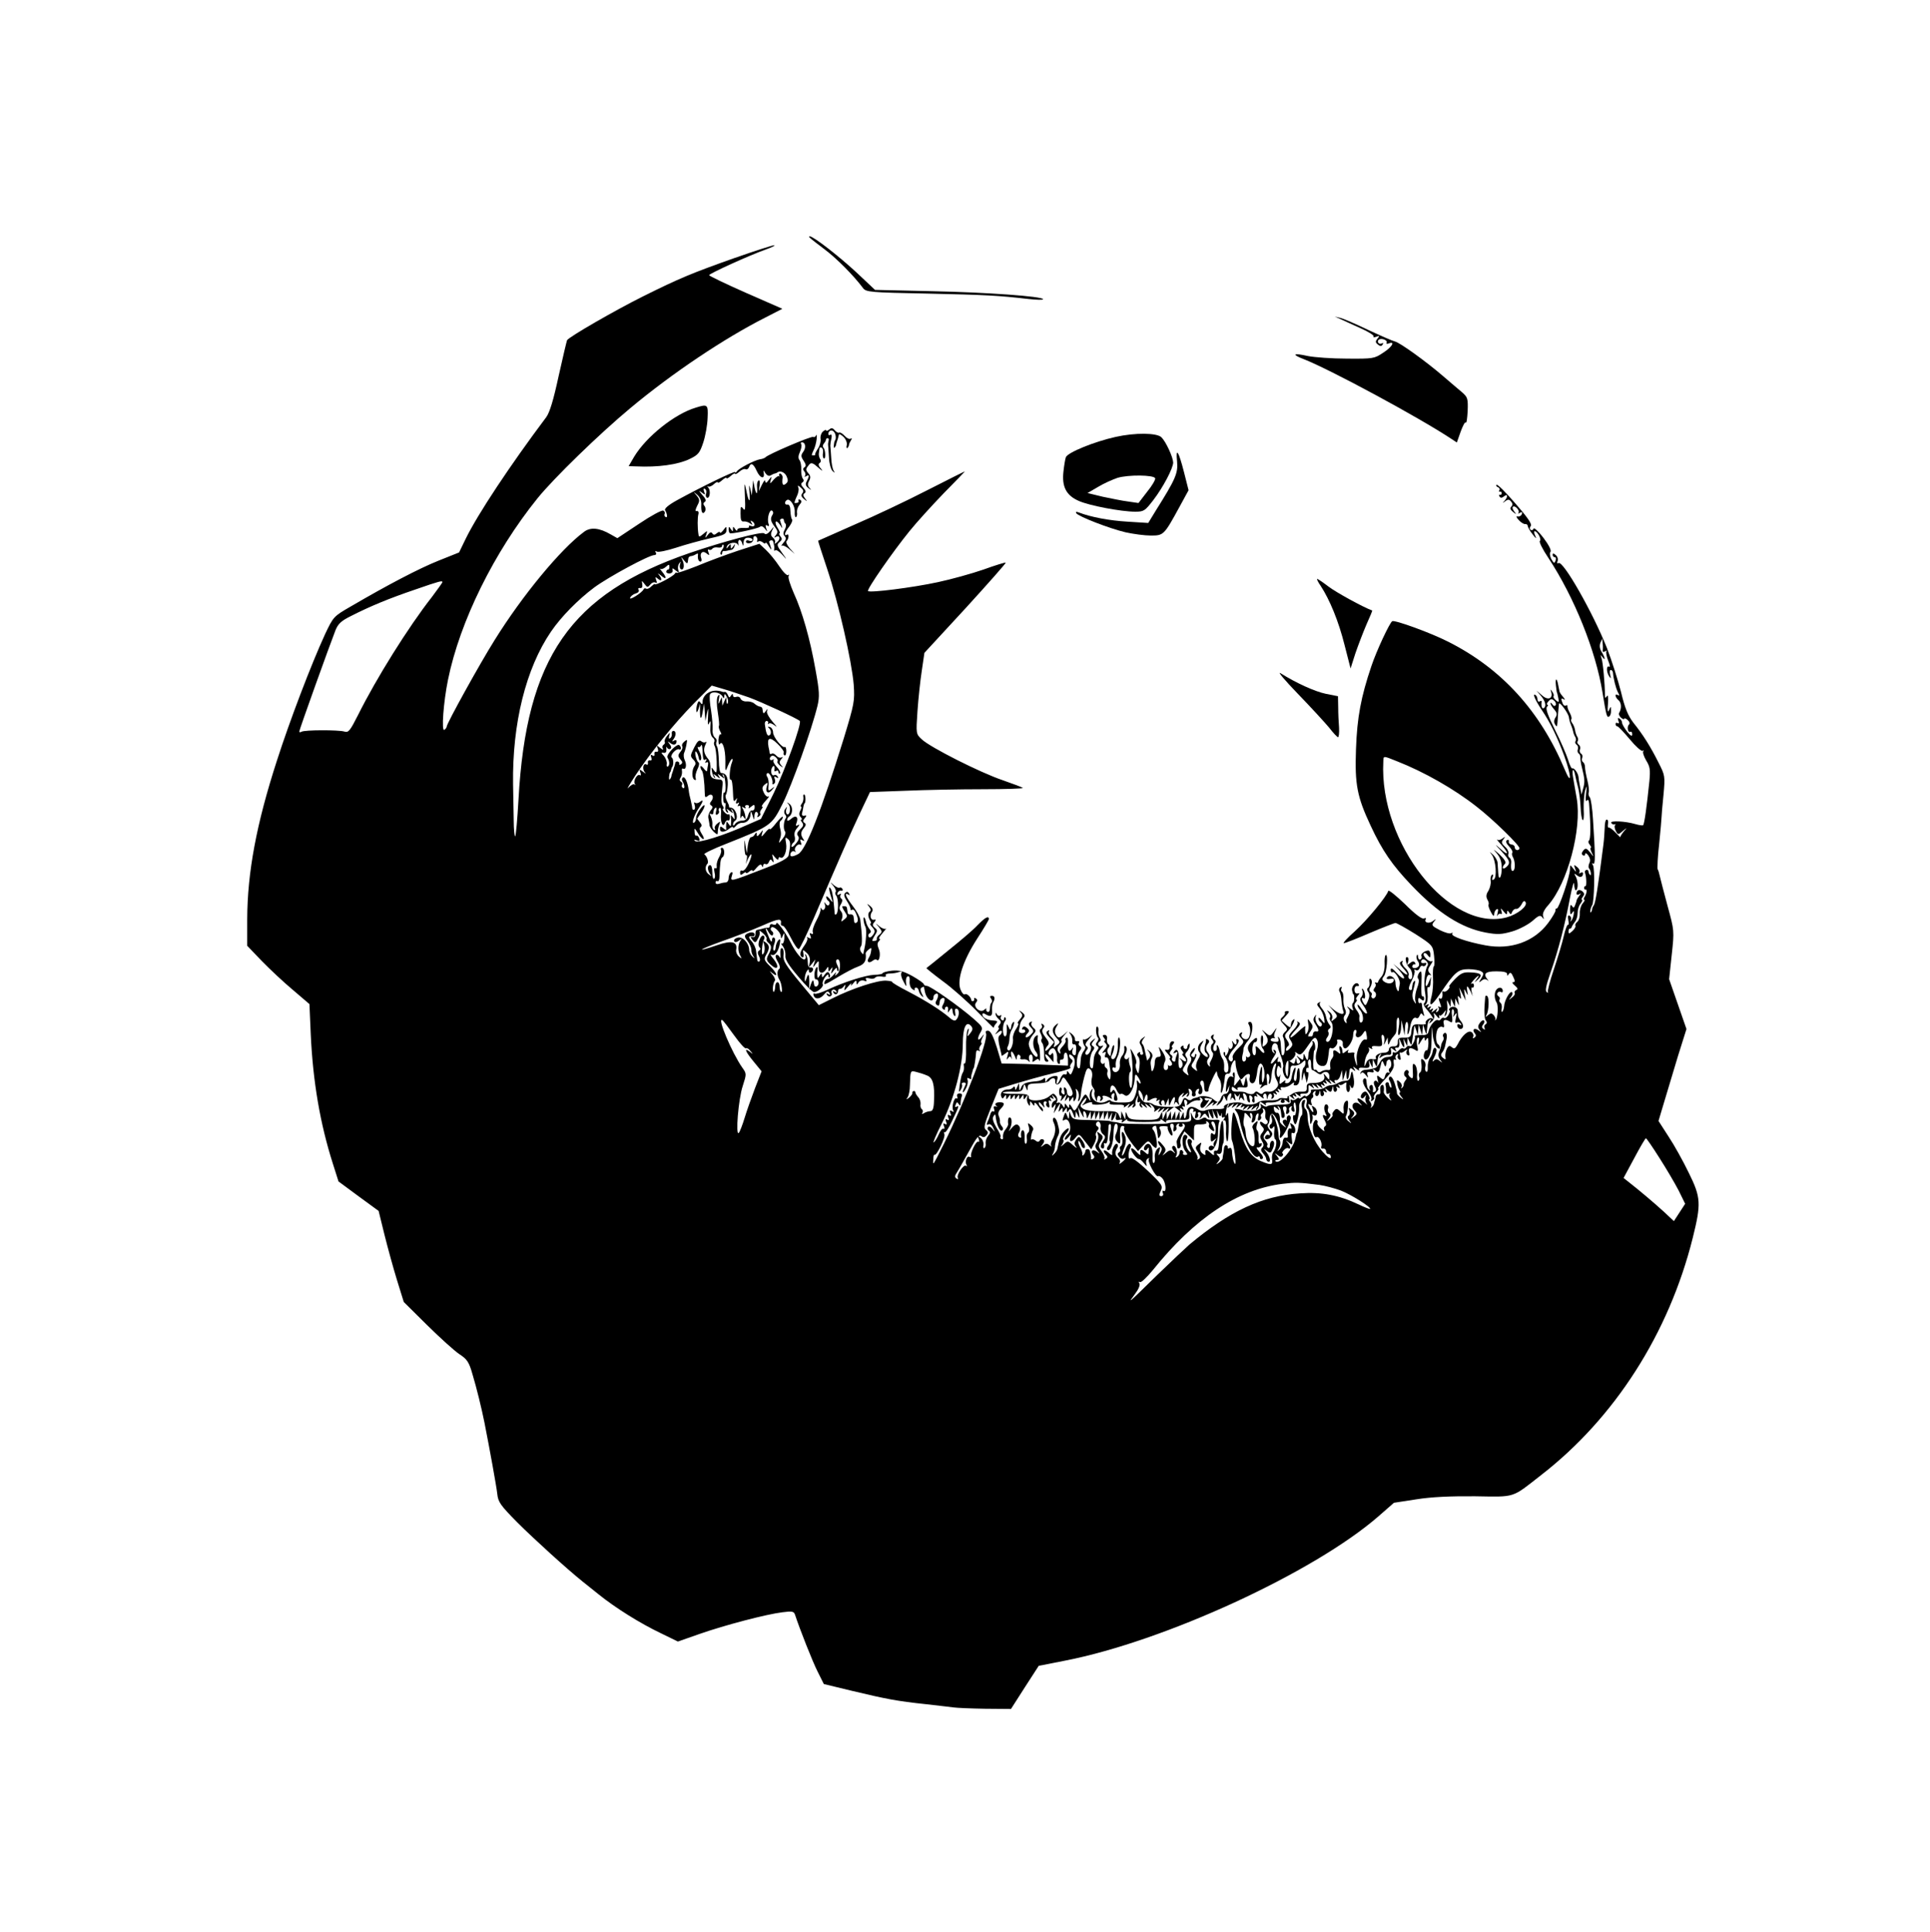 <?xml version="1.0" standalone="no"?>
<!DOCTYPE svg PUBLIC "-//W3C//DTD SVG 20010904//EN"
 "http://www.w3.org/TR/2001/REC-SVG-20010904/DTD/svg10.dtd">
<svg version="1.0" xmlns="http://www.w3.org/2000/svg"
 width="890pt" height="891pt" viewBox="0 0 890 891"
 preserveAspectRatio="xMidYMid meet">
<g transform="translate(0,891) scale(0.1,-0.1)"
fill="#000000" stroke="none">
<path d="M3736 7812 c5 -5 36 -29 69 -54 53 -40 131 -118 175 -177 14 -18 32
-20 295 -25 273 -6 328 -9 468 -25 37 -4 67 -5 67 -1 0 13 -262 32 -515 37
l-260 6 -85 80 c-82 76 -199 167 -216 167 -4 0 -4 -4 2 -8z"/>
<path d="M3390 7721 c-198 -70 -256 -94 -425 -178 -130 -65 -340 -186 -350
-202 -2 -5 -20 -80 -39 -166 -24 -111 -41 -167 -57 -189 -168 -224 -315 -446
-371 -560 l-31 -64 -95 -38 c-90 -36 -235 -112 -406 -212 -78 -45 -79 -47
-117 -127 -64 -139 -164 -402 -222 -583 -95 -293 -136 -516 -137 -730 l0 -124
67 -70 c38 -39 102 -99 144 -134 l76 -65 6 -139 c10 -218 43 -412 102 -597
l26 -82 92 -68 93 -68 27 -110 c15 -60 41 -155 58 -210 l31 -100 108 -107 c59
-58 126 -119 149 -134 35 -23 44 -36 60 -93 18 -59 42 -157 55 -222 24 -122
55 -292 59 -328 4 -39 14 -53 93 -133 76 -76 228 -214 299 -271 11 -9 45 -36
75 -60 78 -63 192 -134 286 -179 l80 -39 100 35 c117 41 308 91 382 100 45 6
53 4 58 -11 22 -67 81 -217 105 -264 l28 -56 128 -31 c159 -38 210 -48 343
-62 58 -7 116 -13 128 -15 13 -2 78 -5 144 -6 l120 -1 64 100 64 99 117 23
c461 89 1151 407 1449 666 l72 63 104 16 c68 11 159 15 270 14 189 -3 167 -10
305 98 339 263 589 653 699 1094 39 157 38 186 -18 299 -25 52 -67 128 -93
167 l-47 73 26 87 c15 49 43 144 64 213 l39 124 -40 115 -40 115 12 112 c12
111 12 112 -19 225 -17 63 -33 125 -36 138 -3 14 -7 28 -10 32 -2 4 0 57 7
116 6 59 11 115 11 123 0 8 4 55 9 104 8 87 7 90 -23 149 -37 74 -71 128 -116
184 -25 33 -39 67 -57 142 -14 55 -43 146 -65 203 -66 165 -202 404 -223 391
-6 -4 -8 0 -4 10 3 8 -1 21 -9 27 -10 9 -14 9 -14 1 0 -6 4 -11 10 -11 5 0 7
-7 3 -16 -5 -14 -8 -12 -19 7 -7 14 -9 28 -4 34 5 6 -8 32 -33 65 -22 29 -43
48 -45 42 -2 -7 -8 -9 -13 -6 -6 4 -6 10 0 18 7 8 -14 39 -71 104 -44 51 -83
90 -87 86 -3 -4 0 -9 7 -11 6 -3 10 -9 6 -14 -3 -5 -2 -8 3 -7 4 2 8 -1 8 -7
0 -5 -4 -9 -8 -7 -5 1 -6 -2 -2 -8 5 -8 11 -7 21 1 17 14 19 -2 2 -21 -11 -12
-10 -12 3 -2 13 10 19 9 27 -1 8 -9 8 -17 1 -24 -7 -7 -4 -14 8 -24 16 -13 17
-12 5 3 -7 9 -9 18 -5 21 11 7 33 -19 25 -29 -4 -4 -1 -4 7 1 9 5 12 3 9 -6
-3 -8 -12 -13 -19 -11 -9 2 -7 -4 5 -17 10 -11 23 -19 29 -18 6 1 11 -3 12 -8
0 -6 10 -24 23 -40 15 -20 19 -22 12 -7 -6 12 -7 22 -3 22 13 0 33 -39 24 -45
-5 -3 12 -38 39 -78 120 -182 219 -429 250 -622 17 -105 20 -116 30 -110 6 3
10 16 9 28 0 21 -1 21 -9 2 -6 -14 -8 -5 -5 29 2 31 0 44 -5 35 -7 -11 -9 -9
-9 6 0 49 -9 152 -16 170 -5 16 -5 17 4 5 16 -22 13 -3 -3 23 -9 14 -11 29 -6
42 l9 20 1 -20 c2 -11 2 -26 1 -34 -2 -8 3 -10 11 -5 7 4 10 4 6 0 -3 -4 0
-23 8 -43 8 -19 10 -32 5 -28 -14 8 -14 -25 0 -45 8 -12 9 -10 4 8 -3 12 -2
22 3 22 5 0 9 -6 10 -12 2 -27 13 -72 23 -91 8 -14 8 -18 0 -13 -16 10 -14 -9
2 -23 14 -11 16 -38 4 -58 -4 -6 0 -16 8 -23 8 -7 15 -9 15 -5 0 4 7 2 15 -5
10 -9 12 -17 6 -23 -10 -10 -3 -40 8 -32 4 2 8 -3 8 -12 0 -11 -8 -7 -24 13
-12 16 -23 34 -23 41 0 6 -5 15 -12 19 -8 5 -9 2 -5 -10 4 -10 3 -15 -3 -11
-6 3 -10 1 -10 -4 0 -6 4 -11 8 -11 5 0 30 -27 57 -59 27 -33 54 -57 60 -54 5
4 7 3 3 -2 -4 -4 2 -23 13 -42 18 -29 20 -43 15 -96 -12 -117 -23 -198 -29
-203 -2 -2 -18 0 -35 5 -47 14 -118 17 -112 6 3 -6 10 -9 15 -7 6 2 7 0 3 -3
-4 -4 -3 -16 3 -27 10 -19 11 -19 32 -1 22 18 22 18 4 -3 -9 -11 -16 -23 -15
-25 2 -3 -8 6 -21 20 -14 15 -28 25 -32 24 -4 -2 -6 6 -4 17 2 11 0 20 -6 20
-5 0 -9 -17 -9 -37 -1 -21 -3 -56 -6 -78 -25 -197 -37 -271 -44 -280 -4 -5 -8
-14 -8 -18 0 -5 -3 -11 -5 -14 -7 -7 -3 20 5 32 10 16 13 169 4 184 -6 9 -5
12 1 8 10 -6 10 34 -1 203 -3 51 -10 98 -15 103 -5 5 -7 15 -5 22 3 6 0 32 -6
56 -6 24 -11 52 -11 61 0 10 -4 20 -9 23 -5 3 -7 12 -4 19 3 8 1 17 -5 20 -6
4 -8 13 -5 20 3 8 0 17 -5 21 -6 3 -9 11 -6 16 4 5 3 15 -2 22 -4 6 -9 21 -10
31 -2 11 -8 25 -13 31 -5 7 -7 14 -4 18 3 3 0 16 -7 29 -7 12 -12 27 -11 31 1
5 -2 6 -7 3 -5 -3 -12 1 -15 10 -9 23 -8 26 7 18 6 -4 4 1 -5 12 -9 10 -17 22
-17 27 -1 4 -1 8 -2 10 0 1 -2 10 -4 20 -6 33 -14 30 -10 -5 2 -18 4 -33 5
-33 1 0 3 -11 6 -24 4 -20 2 -22 -11 -11 -8 7 -13 15 -11 19 3 4 0 13 -6 21
-8 13 -9 12 -5 -1 10 -31 -15 -41 -42 -16 l-26 22 20 -23 c22 -26 27 -49 14
-58 -8 -5 -13 10 -10 29 1 5 -3 6 -9 2 -5 -3 -10 1 -10 9 0 8 -4 18 -10 21
-15 9 0 -25 30 -70 39 -57 73 -128 104 -213 33 -91 34 -139 2 -62 -113 270
-291 466 -537 590 -80 41 -248 102 -259 95 -12 -8 -71 -133 -96 -207 -48 -142
-66 -237 -71 -383 -6 -163 5 -220 68 -354 53 -114 99 -181 188 -274 123 -129
231 -197 342 -218 55 -10 73 -9 122 5 31 9 73 31 93 48 29 26 37 29 46 17 8
-11 9 -10 4 5 -4 12 4 30 24 52 89 102 155 350 131 491 -6 32 -13 76 -17 98
-7 39 3 47 10 9 2 -11 8 -37 14 -59 5 -22 10 -62 11 -90 1 -27 5 -53 9 -57 5
-5 7 18 5 49 -1 32 2 72 7 88 8 26 9 24 4 -15 -3 -28 -2 -40 4 -32 6 9 10 -1
11 -30 7 -93 6 -150 -2 -155 -4 -3 -3 -11 4 -19 6 -8 8 -14 5 -14 -4 0 -2 -10
4 -22 11 -23 11 -23 -7 0 -17 21 -21 22 -32 9 -8 -10 -9 -17 -1 -22 5 -3 10
-1 10 6 0 7 6 4 14 -6 9 -13 11 -25 5 -36 -4 -9 -5 -19 -2 -23 4 -4 8 -14 9
-22 1 -9 -1 -13 -4 -9 -4 4 -7 11 -7 16 0 5 -4 8 -10 7 -5 -2 -8 -7 -6 -13 7
-19 8 -64 2 -62 -3 1 -6 -3 -6 -8 0 -6 3 -9 7 -8 8 3 5 -18 -5 -34 -5 -7 -5
-13 -1 -13 4 0 0 -8 -8 -17 -8 -10 -14 -30 -13 -46 1 -15 -4 -32 -11 -38 -8
-6 -12 -15 -9 -19 2 -4 -4 -15 -14 -24 -14 -13 -18 -14 -18 -2 0 8 3 14 6 13
3 -1 8 3 9 8 2 6 9 16 15 24 7 8 12 26 12 41 0 15 6 34 14 43 7 10 10 17 6 17
-4 0 -2 6 4 14 8 10 8 16 -2 25 -14 11 -27 6 -27 -11 0 -5 6 -6 13 -2 9 6 9 5
0 -7 -6 -8 -11 -16 -12 -19 0 -3 -3 -13 -7 -23 -5 -15 -9 -16 -15 -5 -6 9 -9
3 -9 -17 0 -23 3 -27 10 -15 8 12 9 10 7 -7 -2 -12 -7 -26 -12 -30 -4 -5 -5
-3 -1 4 3 6 1 15 -5 19 -8 5 -10 -1 -7 -19 3 -15 2 -25 -1 -22 -4 2 -13 -22
-20 -53 -7 -31 -28 -100 -46 -154 -18 -53 -30 -100 -27 -104 4 -4 2 -4 -5 0
-9 5 -4 29 17 90 37 106 67 223 90 346 10 52 19 80 19 62 1 -18 5 -31 9 -28
11 7 9 46 -3 66 -7 12 -6 13 7 3 15 -13 28 -8 28 9 0 5 -5 6 -12 2 -6 -4 -8
-3 -5 3 4 6 -1 17 -10 24 -15 12 -16 12 -10 -6 7 -20 7 -20 -8 -1 -15 19 -15
19 -15 -2 0 -32 -51 -182 -61 -182 -5 0 -8 -4 -6 -9 1 -5 -14 -31 -34 -58 -64
-86 -172 -125 -289 -103 -87 16 -160 42 -153 53 3 6 1 7 -5 3 -6 -4 -30 3 -52
14 -37 19 -40 23 -28 38 12 15 11 16 -4 4 -18 -14 -43 -7 -33 9 3 5 -1 6 -9 3
-9 -4 -41 20 -87 66 -41 39 -75 67 -77 61 -9 -28 -99 -136 -154 -186 -34 -30
-57 -55 -51 -55 6 0 60 21 120 47 59 25 113 46 118 46 6 0 47 -23 92 -51 79
-51 81 -53 86 -100 3 -26 2 -48 -1 -49 -4 -2 -5 -25 -4 -52 2 -26 -1 -64 -6
-84 -15 -54 -4 -52 37 7 69 103 85 116 133 116 24 0 50 -5 58 -10 13 -8 13
-12 1 -32 -13 -20 -12 -22 1 -11 9 8 18 9 26 3 9 -7 9 -7 2 2 -22 27 -11 38
40 38 33 0 50 -4 50 -12 0 -10 2 -10 8 0 6 9 12 6 20 -13 9 -19 9 -25 0 -25
-7 0 -3 -7 8 -16 13 -11 15 -17 6 -20 -6 -3 -10 -9 -7 -14 3 -4 -3 -14 -13
-21 -15 -13 -16 -12 -4 3 7 9 9 19 4 22 -10 6 -35 -39 -36 -66 -1 -9 -4 -20
-8 -24 -4 -3 -6 3 -3 14 2 12 -1 24 -6 27 -5 4 -7 10 -4 15 3 5 1 11 -5 15 -6
4 -8 11 -4 16 3 5 10 7 15 4 5 -4 9 -2 9 4 0 17 -17 21 -29 7 -11 -13 -11 -42
1 -61 8 -13 5 -72 -5 -79 -4 -3 -5 -3 -2 1 3 3 0 12 -6 20 -10 11 -15 11 -27
1 -13 -11 -14 -11 -7 1 11 19 13 81 3 87 -4 3 -8 2 -9 -3 -6 -64 -5 -100 3
-110 6 -7 5 -14 -2 -18 -6 -3 -7 -11 -4 -17 4 -7 2 -8 -5 -4 -8 6 -9 12 -2 20
6 7 8 16 4 19 -3 4 -12 -1 -19 -11 -9 -13 -10 -20 -1 -32 10 -13 10 -13 -4 -3
-19 15 -33 5 -18 -13 7 -8 6 -14 -2 -20 -7 -4 -9 -3 -6 3 4 6 1 16 -6 22 -15
12 -44 -13 -66 -57 -10 -18 -15 -21 -26 -12 -10 9 -16 7 -23 -7 -5 -10 -8 -26
-7 -36 3 -15 1 -16 -11 -6 -10 8 -11 15 -4 24 6 7 12 21 14 31 2 11 5 24 6 29
5 21 0 36 -10 30 -6 -4 -8 -11 -5 -16 4 -5 3 -15 -2 -21 -4 -7 -8 -17 -8 -23
-1 -5 -5 -18 -9 -28 -5 -11 -3 -24 5 -35 12 -15 12 -16 -2 -5 -12 10 -18 10
-28 0 -7 -7 -6 0 3 17 8 16 13 34 9 38 -6 11 -14 5 -17 -15 -1 -8 -7 -21 -13
-28 -5 -8 -10 -26 -9 -41 1 -14 -2 -24 -7 -21 -5 3 -7 14 -4 24 3 10 -1 23 -9
30 -11 9 -13 5 -9 -20 2 -17 -1 -34 -6 -37 -6 -3 -8 -12 -5 -20 3 -7 1 -16 -3
-19 -5 -2 -8 11 -6 30 1 19 -4 40 -11 45 -9 8 -11 2 -9 -30 2 -33 0 -38 -11
-29 -8 6 -12 15 -9 19 3 5 1 11 -4 14 -5 3 -11 -1 -15 -9 -3 -8 -1 -17 5 -21
6 -4 7 -10 0 -17 -5 -7 -9 -15 -8 -19 1 -3 -2 -10 -7 -15 -5 -4 -6 -3 -3 3 4
7 0 17 -8 24 -13 11 -15 10 -12 -6 1 -11 6 -25 10 -31 5 -7 5 -13 1 -13 -3 0
0 -8 7 -17 13 -16 12 -17 -3 -5 -10 8 -17 17 -16 20 0 4 -1 10 -2 15 -1 4 -3
10 -4 15 -8 31 -19 51 -27 46 -5 -3 -6 -11 -2 -17 10 -16 13 -41 5 -32 -4 4
-7 11 -7 16 0 5 -4 8 -10 7 -5 -2 -8 -7 -6 -13 2 -5 3 -18 3 -28 0 -11 4 -15
11 -11 7 4 9 4 5 -1 -4 -4 -2 -15 4 -24 8 -10 4 -9 -10 3 -12 11 -22 24 -21
30 3 24 -1 37 -10 31 -6 -3 -8 -14 -6 -25 2 -11 -1 -19 -8 -17 -6 1 -12 -4
-13 -10 -1 -7 -3 -15 -4 -18 -1 -3 -3 -9 -4 -14 0 -5 -5 -13 -11 -18 -6 -4 -7
-4 -3 1 4 5 3 15 -3 23 -6 7 -8 13 -5 13 4 0 2 9 -4 21 -9 16 -14 18 -26 9 -7
-7 -11 -17 -8 -22 4 -6 10 -5 16 3 8 11 9 10 5 -2 -3 -9 0 -23 6 -30 7 -8 0
-3 -15 10 -28 24 -39 17 -15 -9 10 -12 9 -12 -4 -2 -24 18 -44 -6 -24 -28 14
-15 14 -19 -2 -31 -16 -12 -17 -12 -5 2 10 13 9 19 -5 30 -15 12 -16 12 -10
-3 3 -10 2 -20 -4 -24 -6 -4 -5 -12 3 -22 12 -15 11 -16 -4 -3 -10 7 -15 18
-11 24 4 6 8 26 9 44 2 26 -1 31 -11 23 -7 -5 -11 -22 -9 -36 2 -24 1 -25 -15
-10 -15 14 -20 14 -29 3 -7 -8 -10 -16 -7 -19 3 -3 -3 -11 -12 -19 -16 -13
-17 -12 -5 3 9 12 10 18 2 23 -6 4 -9 13 -6 21 3 7 1 16 -4 19 -13 8 -18 -18
-8 -39 7 -13 7 -16 -1 -12 -14 9 -14 0 -1 -24 7 -13 7 -21 0 -25 -6 -4 -7 -12
-3 -18 3 -7 -3 -4 -15 7 -12 10 -19 22 -17 27 3 4 1 10 -4 13 -5 3 -11 -4 -15
-17 -6 -27 3 -69 15 -62 11 7 28 -26 22 -43 -3 -7 1 -11 8 -10 7 2 14 -4 14
-12 0 -8 6 -14 11 -13 6 1 11 -5 11 -14 0 -11 -14 -2 -38 25 -39 44 -69 115
-69 163 0 15 -5 31 -10 34 -6 4 -8 16 -4 27 4 15 3 18 -6 13 -7 -4 -10 -19 -6
-35 3 -15 2 -31 -1 -34 -7 -6 -11 -21 -17 -61 -2 -11 -4 -20 -5 -20 -2 0 -4
-11 -7 -24 -9 -49 -74 -125 -92 -107 -3 3 0 6 8 6 10 0 10 4 -1 18 -13 15 -12
16 3 4 11 -9 18 -10 23 -2 3 5 3 10 -1 10 -3 0 -1 7 6 15 7 8 16 12 21 9 13
-8 11 10 -3 26 -11 12 -10 12 5 0 18 -13 18 -12 14 18 -3 18 -2 30 3 27 16
-10 18 24 3 37 -15 11 -16 11 -10 -5 4 -11 3 -16 -3 -12 -9 5 -15 -15 -11 -37
0 -5 -4 -7 -11 -5 -7 1 -12 -8 -13 -20 0 -12 -7 -28 -15 -35 -12 -11 -12 -11
-4 2 9 13 11 36 4 43 -2 1 -4 16 -5 32 -3 33 -21 85 -30 85 -4 0 -4 -9 0 -19
3 -11 1 -22 -5 -26 -6 -3 -7 -11 -4 -17 4 -6 10 -5 15 3 6 9 8 2 5 -19 -2 -18
0 -35 5 -37 9 -6 4 -42 -9 -59 -5 -6 -8 -21 -6 -33 4 -27 -4 -28 -50 -9 -46
19 -73 58 -97 140 -31 105 -33 107 -39 36 -3 -36 -2 -72 1 -80 10 -23 22 -116
14 -108 -7 7 -13 32 -14 61 -1 10 -6 15 -11 12 -6 -4 -9 -3 -8 2 2 4 -2 9 -7
11 -6 1 -11 -7 -11 -18 -1 -11 -3 -23 -4 -27 -1 -5 -2 -11 -2 -15 1 -3 -6 -12
-16 -20 -15 -11 -16 -11 -5 3 10 12 10 18 0 28 -9 10 -9 12 3 9 8 -2 14 5 15
17 0 11 2 25 5 30 5 9 5 34 1 89 -2 37 -14 6 -17 -46 -4 -72 -6 -77 -18 -75
-6 1 -10 -5 -8 -13 3 -11 -2 -10 -17 4 -19 18 -26 15 -22 -8 1 -5 -5 -3 -14 4
-10 8 -13 20 -9 34 6 19 5 19 -10 7 -15 -12 -15 -16 -1 -37 11 -18 12 -25 2
-30 -6 -4 -9 -4 -5 1 4 4 -2 21 -13 36 -11 16 -18 33 -14 38 3 5 1 12 -4 15
-17 11 -20 -10 -6 -38 8 -14 10 -24 4 -20 -17 10 -28 48 -17 61 5 7 5 13 -1
17 -22 14 -25 -51 -3 -76 9 -12 9 -15 -3 -15 -8 0 -12 4 -9 8 2 4 0 10 -6 14
-5 3 -10 -1 -10 -9 0 -8 -5 -18 -12 -22 -7 -4 -8 -3 -4 5 10 15 -3 53 -15 45
-6 -3 -5 -12 3 -22 10 -14 10 -15 -2 -5 -11 10 -18 9 -34 -5 -17 -14 -18 -14
-8 -1 10 14 9 21 -8 40 -10 13 -19 19 -20 14 0 -6 5 -16 11 -22 8 -8 8 -16 0
-30 -10 -16 -11 -15 -5 7 6 21 5 23 -8 12 -8 -7 -14 -23 -13 -37 2 -14 0 -27
-4 -29 -4 -3 -7 9 -6 27 3 45 -12 72 -31 57 -7 -7 -11 -17 -8 -22 4 -6 10 -5
15 3 6 10 8 7 6 -8 -1 -21 -2 -21 -19 -6 -17 15 -22 12 -19 -12 1 -5 -7 0 -18
12 -10 12 -21 19 -24 16 -7 -6 24 -50 35 -49 4 1 14 -8 23 -19 13 -16 16 -17
11 -3 -3 10 0 20 7 24 7 4 9 4 5 -1 -9 -10 32 -86 42 -80 4 3 14 -2 21 -11 15
-18 19 -65 5 -57 -5 4 -7 0 -4 -9 4 -8 1 -15 -7 -15 -10 0 -11 6 -2 25 10 23
6 29 -60 92 -44 41 -75 64 -81 58 -11 -11 -10 31 1 49 4 6 3 14 -2 17 -5 3
-14 -8 -20 -24 -5 -17 -13 -30 -16 -30 -3 0 1 15 8 33 9 20 11 41 6 55 -12 32
-20 27 -14 -7 3 -17 0 -33 -5 -36 -6 -4 -8 -10 -5 -15 3 -5 1 -12 -5 -15 -8
-5 -7 -11 1 -21 6 -7 15 -11 20 -8 16 9 10 -3 -8 -17 -9 -8 -14 -9 -10 -3 4 7
1 17 -7 23 -15 12 -16 28 -3 48 4 6 3 14 -2 17 -10 6 -27 -32 -22 -49 1 -5 -7
-1 -18 9 -21 19 -30 9 -10 -11 8 -8 7 -13 -2 -18 -7 -5 -10 -4 -6 1 3 5 -3 20
-13 34 -16 21 -16 26 -4 45 13 20 12 24 -3 36 -15 12 -16 12 -10 -4 4 -10 1
-26 -5 -37 -9 -14 -9 -22 3 -37 12 -16 12 -17 -2 -6 -19 15 -33 5 -18 -13 7
-8 7 -14 -1 -19 -6 -4 -10 -3 -9 2 1 4 0 11 -1 16 -1 4 -3 12 -4 17 -1 13 -21
13 -21 1 0 -5 -4 -13 -8 -18 -5 -4 -7 -3 -6 2 2 6 -3 21 -10 33 -7 13 -10 26
-8 29 3 2 8 -5 12 -16 3 -12 11 -19 16 -16 5 3 1 18 -8 32 -16 23 -18 24 -30
7 -10 -14 -10 -21 -1 -33 7 -9 1 -6 -13 6 -24 22 -26 22 -44 5 -14 -12 -16
-13 -7 -1 6 9 9 19 5 22 -3 4 2 16 12 27 10 11 16 22 13 25 -3 3 -12 -3 -22
-14 -15 -16 -20 -30 -30 -79 -1 -7 -8 -18 -16 -25 -10 -10 -11 -9 -4 3 5 8 9
24 9 35 1 11 6 29 11 40 11 22 11 27 0 67 -5 16 -12 25 -17 22 -5 -3 -5 -12 0
-22 11 -22 9 -51 -6 -78 -7 -12 -9 -25 -5 -30 4 -5 0 -3 -7 3 -12 10 -18 10
-30 0 -14 -10 -14 -10 -3 5 8 10 9 19 3 22 -5 4 -13 2 -16 -4 -5 -8 -11 -8
-19 -1 -7 6 -16 8 -19 5 -7 -8 -1 32 7 45 3 5 -2 15 -11 22 -14 12 -15 11 -9
-8 4 -12 2 -24 -3 -27 -5 -4 -8 -15 -6 -26 2 -11 0 -22 -4 -25 -5 -2 -7 9 -6
25 1 17 -1 33 -6 36 -8 5 -13 -10 -10 -29 1 -5 -3 -6 -9 -2 -6 4 -7 12 0 24 6
12 5 22 -3 30 -8 8 -16 6 -32 -12 -11 -13 -16 -18 -12 -11 13 20 16 53 6 59
-8 6 -13 -9 -10 -29 1 -5 -5 -16 -12 -25 -8 -9 -13 -24 -12 -34 2 -9 -1 -14
-7 -11 -5 3 -7 8 -4 11 3 3 -6 22 -19 42 -15 26 -20 42 -14 52 6 10 9 11 10 2
4 -40 20 -74 30 -67 6 4 6 11 -1 19 -6 7 -10 17 -9 21 1 5 -1 17 -5 26 -5 11
-2 23 8 33 21 22 20 31 -4 31 -20 0 -27 -10 -12 -19 4 -2 1 -2 -7 0 -8 2 -11
-2 -7 -12 3 -9 2 -14 -3 -11 -5 3 -11 -2 -14 -12 -2 -9 -8 -26 -13 -36 -5 -13
-4 -17 4 -12 6 4 16 -3 22 -16 10 -21 10 -22 -3 -5 -9 11 -18 14 -21 8 -4 -5
-1 -13 4 -16 8 -5 7 -12 -3 -23 -8 -10 -13 -25 -12 -34 2 -10 -1 -20 -5 -23
-5 -3 -7 3 -5 14 2 11 -4 26 -13 33 -14 11 -15 11 -9 -5 4 -10 3 -16 -2 -13
-9 6 -38 -53 -33 -67 1 -5 -2 -6 -7 -3 -12 8 -23 -22 -14 -37 3 -7 2 -9 -2 -4
-11 9 -46 -43 -38 -56 3 -6 1 -7 -6 -3 -9 6 -9 13 2 29 8 12 33 57 57 100 32
59 45 75 55 67 9 -7 16 -6 24 4 9 10 8 16 -3 25 -11 9 -7 26 23 100 l36 89 85
26 c47 14 104 30 128 36 101 24 124 32 118 37 -3 3 -1 12 5 19 7 8 7 14 -1 19
-5 3 -10 11 -10 17 0 6 6 6 15 -2 15 -13 15 -38 0 -73 -6 -15 -10 -16 -16 -5
-7 10 -9 11 -9 0 0 -7 -5 -10 -10 -7 -6 3 -14 -5 -20 -19 -11 -30 -24 -35 -15
-6 5 16 2 19 -15 17 -12 -2 -26 -10 -31 -18 -7 -12 -9 -12 -9 1 0 9 -3 11 -8
5 -4 -5 -18 -11 -32 -12 -48 -4 -64 -10 -71 -29 -7 -18 -8 -18 -9 1 l-1 20 -9
-20 c-6 -13 -9 -15 -9 -5 -1 9 -4 11 -9 5 -4 -6 -14 -10 -22 -10 -23 2 -40
-15 -33 -32 5 -12 7 -12 14 -1 7 10 9 10 9 -2 0 -13 1 -13 10 0 9 13 10 13 10
0 0 -13 1 -13 10 0 9 13 10 13 10 0 0 -13 1 -13 10 0 9 13 10 13 10 0 0 -13 1
-13 10 0 9 13 10 13 10 0 0 -13 2 -13 11 0 9 13 10 13 6 -1 -3 -9 -1 -22 4
-30 7 -12 9 -12 9 1 0 13 1 13 10 0 9 -13 10 -13 10 0 0 8 9 2 20 -15 11 -16
20 -25 20 -18 0 6 -4 15 -10 18 -5 3 -10 11 -10 18 0 6 7 2 15 -9 13 -16 14
-16 9 -1 -4 10 -1 17 6 17 6 0 9 -4 5 -9 -3 -5 0 -13 6 -17 9 -5 10 0 7 14 -4
14 -2 20 4 15 7 -4 8 -1 3 7 -6 9 -4 11 5 5 9 -6 11 -4 5 6 -7 12 -6 12 6 0
11 -10 11 -15 2 -18 -7 -3 -13 -12 -13 -21 0 -15 2 -15 11 -2 8 12 9 9 4 -10
l-6 -25 16 25 16 25 -6 -25 c-5 -19 -4 -22 4 -10 10 13 11 13 11 0 0 -13 1
-13 10 0 9 13 10 13 10 0 0 -12 2 -13 9 -1 6 10 11 6 19 -15 8 -23 11 -25 12
-9 l1 20 10 -20 c8 -16 8 -14 5 10 l-5 30 15 -30 c11 -22 14 -24 10 -7 -2 12
0 20 5 16 5 -3 9 -13 10 -22 0 -14 2 -13 9 3 l9 20 1 -20 1 -20 9 20 9 20 1
-20 1 -20 9 20 9 20 1 -20 1 -20 9 20 9 20 1 -20 1 -20 9 20 9 20 1 -20 1 -20
10 20 c9 19 9 18 5 -2 -5 -29 2 -29 15 0 9 21 9 21 5 0 -3 -17 0 -21 15 -18
13 3 17 0 12 -8 -4 -7 2 -5 12 3 10 8 16 10 13 5 -4 -7 23 -10 77 -10 54 0 81
3 77 10 -3 5 3 3 13 -5 10 -8 16 -10 12 -4 -4 7 13 10 52 9 56 -1 57 -1 55 25
-1 17 3 27 12 27 7 0 10 -5 7 -10 -3 -6 -1 -7 5 -4 6 5 8 -1 4 -15 -3 -14 -2
-19 7 -14 6 4 9 12 6 17 -4 5 -1 9 5 9 7 0 10 -7 6 -17 -6 -17 -5 -17 7 -1 12
15 14 15 24 0 10 -14 11 -13 7 8 -4 24 -4 24 5 3 13 -29 20 -29 15 0 l-5 22
10 -22 c13 -29 20 -29 15 0 -4 20 -4 20 4 2 7 -16 10 -17 14 -5 3 10 4 9 2 -3
-1 -10 2 -14 8 -10 7 4 8 1 3 -7 -5 -8 -4 -11 1 -7 6 3 9 -14 8 -43 -2 -27 1
-52 5 -54 4 -3 7 29 7 71 0 46 -3 69 -7 57 -7 -15 -8 -13 -6 8 2 15 7 31 12
35 4 5 4 1 0 -7 -8 -13 -7 -13 10 0 17 13 18 13 10 0 -8 -13 -7 -13 10 0 17
13 18 13 10 0 -8 -13 -7 -13 10 0 15 12 17 12 10 1 -6 -10 -4 -12 5 -6 9 6 11
4 5 -6 -7 -11 -5 -11 10 1 17 13 18 13 10 0 -8 -13 -7 -13 10 0 17 13 18 13
10 0 -8 -13 -7 -13 10 0 17 13 18 13 10 0 -5 -9 -5 -12 1 -7 5 5 10 13 10 18
1 5 2 12 3 15 0 4 9 0 18 -7 9 -8 14 -9 10 -3 -4 7 4 10 21 9 15 -1 33 3 41 9
11 8 13 8 8 0 -3 -6 0 -11 8 -11 8 0 11 5 8 11 -4 6 1 5 10 -2 14 -12 16 -11
12 8 -4 19 -2 20 12 8 14 -11 16 -11 8 1 -6 10 -4 12 5 6 9 -6 11 -4 5 6 -7
11 -5 11 10 -1 10 -8 16 -10 12 -4 -4 7 2 11 16 10 17 -1 22 4 21 22 -1 19 1
20 14 10 13 -11 14 -11 7 2 -8 13 -7 13 10 0 17 -13 18 -13 10 0 -8 13 -7 13
10 0 15 -12 17 -12 10 -1 -6 10 -4 12 5 6 9 -6 11 -4 5 5 -6 9 -4 11 5 5 9 -6
11 -4 5 6 -7 11 -5 11 10 -1 17 -13 18 -13 10 0 -8 13 -7 13 10 0 12 -9 16
-10 11 -2 -5 8 -3 11 5 10 7 -2 16 8 20 22 l7 25 2 -25 2 -25 8 25 8 25 1 -24
c1 -31 10 -23 13 12 2 21 5 24 17 14 12 -10 13 -9 6 3 -8 13 -7 13 10 0 10 -8
16 -10 12 -4 -4 8 3 11 22 9 24 -2 28 1 25 19 -4 20 -4 20 5 1 l10 -20 1 20 1
20 9 -20 c8 -17 9 -18 11 -2 3 33 4 35 13 44 6 5 6 2 1 -7 -7 -12 -6 -13 6 -4
8 6 22 10 31 9 12 -2 15 3 13 17 -4 17 -2 18 12 6 13 -10 15 -10 9 0 -5 8 -3
11 6 10 8 -2 12 6 11 22 -3 25 -3 25 7 3 5 -13 11 -23 14 -23 2 0 2 10 0 23
-4 20 -4 21 5 2 l10 -20 1 20 1 20 9 -20 c8 -17 9 -18 11 -2 1 9 3 22 4 27 1
6 4 20 5 33 2 21 2 21 10 -3 l8 -25 2 25 2 25 8 -25 8 -25 2 25 2 25 8 -25 c8
-24 8 -24 10 -2 4 38 5 40 14 49 6 5 6 2 1 -7 -8 -13 -6 -13 7 -2 10 8 14 21
11 30 -4 13 -2 12 11 -3 10 -13 15 -15 13 -5 -2 8 -2 11 1 7 2 -4 10 0 18 10
13 17 14 17 8 -2 -4 -15 -3 -17 4 -6 5 7 8 28 6 45 -3 25 -2 27 5 11 l10 -20
1 20 1 20 9 -20 9 -20 1 20 1 20 10 -20 c7 -16 8 -14 4 10 -4 23 -3 26 5 15 8
-11 9 -8 5 15 l-6 30 15 -30 15 -30 -5 30 c-4 26 -3 27 6 10 10 -19 10 -19 6
3 -2 12 -2 22 0 22 3 0 9 -10 15 -22 l10 -23 -5 23 c-2 12 -1 20 3 17 4 -2 8
2 8 10 0 8 -5 11 -11 8 -6 -4 -2 3 8 15 23 26 34 29 15 5 -12 -17 -12 -17 6
-1 24 22 15 31 -34 33 -34 2 -45 -4 -73 -32 -17 -18 -29 -33 -25 -33 4 0 2 -6
-5 -14 -7 -8 -16 -12 -21 -9 -4 2 -7 1 -6 -4 3 -20 -2 -34 -11 -28 -7 4 -7 -3
0 -20 7 -19 7 -24 -2 -19 -6 4 -8 3 -4 -4 3 -6 1 -14 -5 -18 -8 -5 -9 -3 -4 7
7 11 5 11 -10 -1 -15 -12 -17 -12 -10 -1 6 10 4 12 -5 6 -9 -6 -11 -4 -5 5 6
9 4 11 -5 5 -9 -6 -11 -4 -5 5 6 9 4 11 -6 5 -11 -6 -11 -5 -3 4 7 7 9 29 7
48 -3 19 -1 33 4 30 5 -3 9 6 10 21 l2 27 -10 -24 c-12 -30 -19 -24 -12 11 3
17 10 25 17 21 7 -4 7 -1 -1 8 -10 12 -9 20 4 39 9 13 12 20 6 17 -12 -8 -46
26 -37 36 4 4 12 0 18 -9 10 -13 12 -13 12 4 0 11 -5 19 -11 18 -19 -3 -35
-17 -30 -26 3 -5 1 -11 -5 -15 -5 -3 -10 2 -11 12 0 11 -3 13 -6 5 -3 -7 0
-18 5 -25 6 -7 8 -17 4 -23 -9 -13 -33 -12 -29 1 1 5 6 9 10 7 5 -1 6 2 2 8
-5 8 -12 7 -23 -2 -13 -11 -15 -10 -9 4 3 10 3 19 -1 22 -17 10 -10 -33 8 -49
17 -16 17 -60 -1 -50 -4 3 -6 11 -3 18 2 7 -4 21 -15 31 -11 10 -18 23 -14 29
4 6 1 7 -6 2 -9 -5 -7 -13 8 -29 33 -35 24 -43 -11 -10 l-33 29 28 -31 c15
-17 25 -33 21 -36 -3 -4 -18 7 -33 24 -19 22 -28 26 -28 15 0 -9 4 -14 8 -11
11 7 37 -35 34 -54 -2 -9 -4 -21 -4 -26 -2 -21 -16 8 -16 31 0 26 -29 42 -40
23 -3 -5 4 -7 15 -5 14 3 20 0 17 -8 -5 -15 -27 -17 -45 -4 -10 8 -10 13 0 25
13 15 20 104 8 97 -4 -2 -6 -21 -5 -42 1 -22 -5 -46 -14 -57 -9 -10 -16 -21
-16 -25 0 -3 -4 -5 -10 -3 -5 2 -7 0 -3 -4 4 -4 3 -13 -3 -20 -6 -8 -7 -14 0
-18 6 -4 8 -13 5 -21 -4 -8 -10 -12 -15 -9 -5 3 -7 9 -4 14 3 5 1 11 -5 15 -6
4 -7 12 -3 18 11 18 12 36 3 42 -5 3 -7 -3 -5 -15 2 -11 -1 -22 -6 -26 -6 -3
-6 -11 -1 -17 9 -13 9 -24 -3 -50 -6 -15 -10 -16 -16 -5 -12 18 -11 31 0 23
11 -6 6 34 -5 44 -4 3 -5 -1 -1 -10 3 -9 0 -22 -6 -28 -8 -8 -5 -19 11 -40 11
-16 18 -32 15 -35 -4 -3 -15 6 -25 21 -10 16 -18 23 -18 18 0 -6 5 -16 10 -21
15 -15 21 -52 9 -59 -8 -6 -13 8 -10 28 1 4 -5 18 -14 29 -11 16 -12 25 -3 35
6 7 7 13 3 13 -4 0 -2 7 5 16 11 12 11 15 0 12 -8 -2 -14 5 -14 17 0 11 6 19
13 17 7 -1 10 2 6 8 -10 16 -34 -7 -30 -28 2 -9 4 -17 5 -17 7 0 6 -36 0 -40
-5 -3 -6 -13 -3 -23 6 -15 5 -16 -13 -2 -13 10 -15 10 -7 0 9 -10 9 -18 1 -34
-6 -12 -11 -22 -10 -23 1 -2 2 -6 2 -10 0 -5 -4 -1 -10 7 -5 9 -5 19 1 27 7 7
7 19 1 30 -5 10 -8 31 -7 46 1 15 -2 30 -7 33 -4 3 -5 10 -2 16 4 7 2 8 -5 4
-6 -4 -8 -13 -4 -19 4 -7 8 -25 9 -42 1 -16 5 -38 8 -47 10 -22 -16 -18 -46 7
l-23 20 23 -26 c21 -24 22 -27 5 -40 -15 -12 -16 -12 -10 3 3 10 -1 22 -11 30
-15 11 -15 11 -5 -3 7 -9 10 -19 6 -22 -3 -4 -1 -13 6 -21 17 -21 -1 -102 -21
-90 -5 3 -4 11 2 19 7 8 9 19 6 24 -4 5 -2 13 4 16 8 5 8 11 0 20 -6 7 -13 23
-15 35 -2 13 -11 30 -20 40 -8 9 -12 20 -8 25 5 4 2 5 -5 1 -11 -6 -10 -11 3
-26 9 -10 18 -30 21 -46 4 -28 3 -28 -11 -10 -8 11 -15 15 -15 9 0 -7 5 -15
10 -18 6 -4 8 -11 4 -16 -9 -15 -33 22 -27 41 4 13 3 13 -5 1 -8 -11 -6 -21 4
-35 17 -25 18 -37 2 -33 -7 1 -12 -4 -13 -10 0 -7 -3 -13 -7 -13 -5 0 -11 0
-14 0 -4 0 0 10 9 23 13 20 13 25 0 42 -13 19 -14 19 -10 -6 3 -14 1 -32 -4
-40 -7 -12 -9 -12 -10 1 -1 8 -1 20 1 25 1 6 -15 -6 -34 -24 -41 -40 -49 -31
-10 10 20 21 23 29 12 35 -7 4 -10 3 -5 -1 4 -5 -4 -21 -19 -36 -23 -24 -24
-29 -12 -48 11 -18 10 -23 -5 -38 -9 -10 -17 -12 -17 -6 0 7 5 15 10 18 7 4 5
14 -5 28 -13 19 -13 23 7 44 19 20 38 66 20 48 -4 -4 -8 -11 -8 -16 -1 -5 -2
-12 -3 -16 0 -3 -10 2 -21 12 l-20 18 20 22 c16 17 17 22 6 22 -8 0 -13 -4
-11 -8 3 -3 -2 -12 -10 -19 -14 -12 -13 -16 5 -35 18 -19 19 -23 5 -35 -8 -7
-12 -17 -8 -23 9 -15 11 -77 1 -83 -8 -5 -9 0 -12 53 0 12 -5 25 -9 29 -4 5
-5 1 -2 -7 4 -12 0 -15 -17 -14 -13 1 -21 6 -18 11 3 5 9 8 15 6 5 -2 7 0 3 3
-4 4 -3 17 3 29 9 19 8 19 -7 -2 -16 -22 -18 -22 -38 -5 -20 17 -20 17 -6 -1
20 -25 21 -43 4 -57 -13 -10 -14 -8 -10 14 2 15 1 29 -3 31 -10 6 -8 -50 2
-60 4 -4 7 -12 7 -18 -1 -6 -10 0 -21 14 -12 14 -20 18 -19 10 4 -26 0 -41 -8
-36 -12 7 -7 61 5 59 5 -1 10 5 10 13 0 11 -6 9 -23 -7 -22 -21 -25 -34 -11
-56 4 -6 3 -14 -2 -17 -5 -4 -11 -3 -14 1 -2 5 -2 3 -1 -4 2 -7 -1 -15 -6 -18
-10 -6 -15 10 -10 30 2 6 4 18 4 27 1 10 11 27 21 38 22 25 28 87 9 87 -7 0
-10 -5 -6 -11 10 -16 10 -49 -1 -64 -12 -15 -41 4 -30 21 4 6 1 7 -6 3 -9 -6
-9 -12 3 -25 15 -16 13 -20 -14 -46 -17 -16 -28 -35 -26 -42 3 -7 1 -15 -3
-18 -5 -3 -11 2 -15 10 -3 9 7 30 25 49 18 21 26 37 19 41 -6 4 -10 3 -9 -2 4
-20 -2 -27 -12 -13 -9 13 -10 12 -5 -2 5 -17 -9 -35 -17 -21 -2 5 -3 3 -1 -3
1 -6 -2 -17 -7 -25 -7 -12 -9 -12 -9 0 0 8 -3 11 -6 8 -4 -4 -1 -13 5 -21 18
-22 22 -73 6 -73 -8 0 -12 10 -10 26 1 14 -2 31 -7 37 -5 7 -11 22 -13 34 -2
13 -7 25 -11 29 -3 3 -4 -1 -3 -9 2 -8 -1 -16 -6 -17 -12 -4 -14 18 -3 34 5 6
5 14 -2 18 -6 3 -7 11 -4 17 4 7 2 8 -5 4 -9 -6 -9 -11 -1 -21 7 -8 7 -15 1
-19 -10 -7 -9 -31 2 -42 3 -4 1 -16 -5 -28 -6 -11 -11 -22 -10 -23 1 -2 2 -6
2 -10 0 -5 -4 -1 -10 7 -5 9 -5 19 2 27 7 9 7 17 0 26 -13 15 -13 29 -1 44 7
7 6 14 -1 18 -6 4 -10 3 -9 -2 1 -4 0 -10 -1 -13 -7 -19 -7 -41 1 -46 5 -3 9
-10 9 -16 0 -6 -9 -3 -19 6 -20 18 -21 31 -6 56 7 13 6 13 -7 2 -16 -13 -18
-35 -5 -48 4 -4 0 -18 -8 -30 -8 -13 -12 -31 -8 -41 6 -16 5 -16 -10 -4 -16
13 -16 16 -1 38 8 14 13 27 10 31 -3 3 -6 0 -6 -7 0 -7 -5 -9 -11 -5 -8 4 -8
9 0 17 6 6 11 15 11 21 0 5 -6 1 -14 -10 -9 -11 -11 -23 -5 -30 5 -6 3 -19 -6
-31 -9 -12 -12 -29 -8 -40 6 -16 5 -16 -10 -4 -16 13 -16 16 -2 38 12 17 13
28 6 37 -7 9 -7 16 1 24 7 7 13 19 14 28 1 9 -1 13 -4 9 -4 -4 -7 -11 -7 -16
0 -5 -4 -8 -10 -7 -5 2 -9 7 -7 11 1 5 -2 6 -8 2 -8 -5 -7 -11 1 -21 6 -8 8
-14 3 -14 -4 0 -3 -5 4 -12 19 -19 14 -32 -5 -17 -16 12 -17 12 -6 -1 7 -9 8
-21 4 -29 -12 -19 -19 -2 -16 37 3 34 -8 51 -21 31 -5 -8 -3 -9 6 -4 10 6 12
4 7 -9 -4 -10 -7 -22 -7 -27 0 -6 -5 -7 -10 -4 -6 4 -8 10 -5 15 3 5 1 12 -5
15 -8 5 -7 11 1 21 6 8 8 14 4 14 -4 0 -2 6 4 13 8 10 7 14 -3 14 -7 0 -13
-10 -12 -21 1 -14 -4 -20 -14 -18 -11 3 -10 -2 4 -17 11 -12 16 -21 11 -21 -4
0 -2 -6 4 -14 7 -9 8 -17 2 -20 -5 -3 -11 -3 -14 1 -2 5 -2 3 -1 -4 4 -17 -13
-26 -19 -11 -2 7 0 21 4 30 7 12 3 27 -12 50 -12 18 -18 24 -14 13 11 -34 11
-39 -5 -40 -9 0 -15 -10 -15 -27 -1 -27 -14 -52 -16 -30 -1 7 -2 18 -3 25 -1
6 1 19 6 28 5 11 2 21 -10 30 -15 12 -15 12 -5 -1 8 -10 9 -21 3 -30 -6 -8
-10 -13 -11 -10 0 3 -2 13 -5 23 -2 9 -5 24 -7 32 -2 8 -6 18 -10 21 -4 4 -1
14 6 23 11 14 10 14 -5 2 -10 -7 -15 -18 -11 -25 4 -6 8 -15 9 -21 1 -5 3 -14
5 -20 2 -5 -1 -10 -6 -10 -6 0 -9 4 -7 8 1 5 -2 6 -8 2 -7 -5 -8 -11 -1 -19 6
-6 8 -25 6 -41 -5 -42 -5 -42 -14 -20 -5 11 -5 25 -2 30 4 6 -1 26 -12 45 -13
25 -17 28 -12 10 11 -40 10 -179 -1 -167 -9 9 -11 68 -2 73 4 3 4 15 -1 27 -4
12 -7 28 -5 35 1 7 0 8 -3 2 -2 -5 -9 -8 -14 -4 -5 3 -6 11 -2 17 11 18 12 36
3 42 -5 3 -7 -3 -5 -12 1 -10 -3 -25 -11 -33 -7 -9 -11 -24 -10 -35 2 -11 -1
-26 -6 -32 -11 -14 -28 -8 -28 8 0 6 4 8 9 5 5 -4 8 2 6 11 -1 10 2 27 8 38
12 22 17 84 7 90 -3 2 -6 -13 -5 -33 1 -39 -13 -74 -27 -66 -5 3 -5 11 -1 17
9 15 16 53 7 45 -5 -5 -7 -14 -13 -48 -1 -3 -5 2 -11 10 -5 9 -5 19 1 26 7 8
7 14 0 18 -5 4 -8 15 -6 25 2 10 -3 18 -11 18 -10 0 -11 -4 -3 -14 6 -7 8 -13
3 -13 -4 0 -3 -5 4 -12 9 -9 8 -16 -6 -32 -10 -12 -12 -16 -3 -11 11 6 13 4 8
-8 -4 -10 -2 -16 5 -14 6 1 12 -9 13 -23 1 -14 4 -29 5 -35 1 -5 2 -19 1 -30
-1 -16 -3 -17 -10 -6 -5 8 -7 20 -4 27 2 6 0 15 -6 18 -6 4 -9 12 -7 19 1 7 1
9 -1 4 -8 -12 -22 3 -17 17 3 8 0 17 -6 21 -8 5 -6 13 7 28 10 11 13 17 6 14
-15 -9 -27 9 -13 18 7 4 7 11 2 18 -5 7 -8 20 -7 29 2 10 0 20 -4 23 -10 5 -8
-41 2 -51 4 -4 2 -13 -4 -20 -7 -8 -7 -14 1 -19 8 -5 7 -11 -2 -22 -7 -9 -14
-26 -14 -37 -3 -42 -4 -47 -12 -42 -12 7 -6 64 8 80 8 10 8 16 0 21 -8 5 -7
12 2 23 12 15 11 16 -5 3 -11 -9 -14 -18 -8 -25 10 -12 -11 -50 -22 -39 -4 3
-2 12 4 19 7 8 7 14 -1 19 -8 5 -4 16 12 33 18 22 19 23 2 9 -11 -9 -23 -14
-27 -11 -3 3 -4 -1 -3 -10 1 -8 5 -19 9 -22 4 -4 1 -14 -6 -22 -6 -8 -13 -25
-13 -36 -3 -42 -4 -47 -12 -42 -12 7 -6 64 8 80 8 10 8 16 0 21 -6 3 -8 11 -4
16 3 5 0 8 -8 7 -7 -2 -12 2 -11 9 1 6 -5 17 -15 25 -15 11 -15 11 -6 -2 6 -8
10 -23 9 -32 -2 -10 2 -16 8 -15 10 2 12 -10 8 -44 0 -5 -5 -8 -11 -4 -5 3 -7
13 -4 23 5 13 4 14 -4 3 -12 -17 -19 -4 -17 31 1 15 -2 25 -7 22 -5 -3 -7 -9
-4 -12 3 -3 -2 -14 -11 -25 -10 -10 -17 -21 -15 -23 1 -2 2 -7 2 -11 0 -5 -5
-1 -10 7 -6 10 -4 20 7 32 9 10 12 18 8 18 -4 0 0 10 11 23 l19 22 -21 -18
c-17 -14 -23 -15 -31 -5 -11 16 -11 28 2 48 7 13 6 13 -7 2 -19 -16 -18 -35 5
-60 17 -18 17 -20 0 -33 -15 -12 -16 -12 -11 3 4 9 -1 23 -12 33 -11 10 -17
22 -13 28 4 6 1 7 -6 2 -9 -5 -7 -13 9 -30 l21 -22 -20 -24 c-11 -13 -20 -19
-21 -14 0 6 5 16 11 22 9 9 6 19 -10 39 -15 19 -18 30 -11 40 8 9 7 14 -1 20
-7 4 -9 3 -5 -4 3 -6 2 -13 -4 -17 -7 -4 -7 -12 0 -24 5 -10 7 -21 3 -24 -3
-4 -2 -12 4 -19 5 -7 8 -29 8 -49 -1 -24 3 -36 12 -36 9 0 10 4 3 11 -5 5 -10
15 -10 21 1 5 9 0 19 -12 l19 -22 0 26 c0 15 -3 20 -8 13 -5 -8 -10 -8 -14 -2
-3 5 1 15 8 22 12 9 17 7 24 -7 5 -10 8 -26 7 -35 -2 -10 1 -21 6 -24 5 -3 8
0 7 8 -2 7 2 12 8 11 6 -1 11 6 10 15 0 9 3 17 9 17 5 0 9 -13 10 -30 l0 -30
-105 4 c-58 3 -127 5 -153 5 l-48 1 -22 74 c-16 50 -28 75 -39 77 -11 1 -15
-3 -11 -12 12 -31 -93 -305 -194 -509 -53 -105 -51 -103 -49 -71 0 13 3 22 5
20 9 -8 52 80 46 95 -3 8 -3 12 1 9 4 -4 20 20 35 53 32 67 34 73 19 64 -6 -3
-7 1 -3 10 5 13 7 14 14 3 7 -10 9 -9 9 4 0 9 2 23 5 31 4 8 0 14 -10 14 -9 0
-14 -6 -11 -14 3 -8 2 -12 -3 -9 -11 7 -24 -41 -15 -56 5 -7 2 -8 -6 -3 -10 6
-12 4 -7 -9 5 -11 3 -15 -5 -10 -8 5 -9 2 -5 -10 5 -11 3 -15 -5 -10 -8 5 -9
2 -5 -10 5 -11 3 -15 -5 -10 -8 5 -9 2 -5 -10 4 -9 3 -15 -2 -12 -5 3 -14 -8
-21 -24 -7 -16 -17 -34 -24 -39 -6 -5 10 34 37 87 58 117 97 266 97 367 0 77
16 110 39 82 8 -10 7 -18 -5 -33 -14 -18 -15 -18 -9 6 4 16 3 20 -2 12 -5 -6
-9 -46 -8 -87 1 -41 -2 -72 -6 -70 -4 3 -6 -3 -4 -12 1 -10 0 -22 -4 -28 -7
-12 -9 -20 -16 -65 -4 -28 -3 -31 5 -17 6 9 9 21 6 25 -3 5 1 9 9 9 10 0 11
-5 4 -18 -5 -10 -9 -21 -9 -26 1 -4 7 3 14 16 8 14 11 32 8 40 -3 9 -1 12 7 7
6 -4 11 -4 10 1 -1 4 0 11 1 16 1 4 4 12 5 17 1 6 3 11 5 13 3 3 10 50 11 70
0 11 5 15 12 11 7 -4 9 -4 5 1 -4 4 -3 14 3 22 6 7 8 13 5 13 -4 0 -2 10 4 23
11 21 10 21 -4 3 -19 -24 -21 -4 -3 25 11 19 7 25 -33 60 -68 59 -200 152
-216 152 -8 0 -14 4 -14 8 0 4 -24 21 -52 37 -42 23 -62 28 -95 25 -24 -3 -43
-8 -43 -12 0 -3 -17 -7 -38 -7 -42 -2 -142 -34 -216 -69 -28 -13 -54 -21 -59
-18 -5 3 -8 0 -5 -8 7 -20 30 -18 49 5 12 15 18 16 24 6 6 -9 4 -11 -5 -5 -9
5 -11 4 -6 -4 4 -6 12 -9 17 -5 5 3 7 9 4 14 -3 5 -1 11 4 14 5 4 13 1 17 -5
5 -8 3 -9 -6 -4 -9 6 -11 4 -6 -4 8 -13 21 -6 21 10 0 5 4 9 9 8 5 0 13 5 18
13 7 9 8 7 4 -7 -5 -17 -3 -16 15 5 11 14 18 18 14 10 -4 -8 1 -6 9 4 12 15
16 16 16 5 0 -12 2 -12 9 0 5 8 16 11 26 8 10 -5 14 -3 9 5 -5 7 0 9 14 6 12
-4 25 -2 28 3 3 5 16 7 30 5 14 -3 22 -1 19 5 -4 5 5 9 19 9 13 0 32 3 42 7
11 4 15 3 11 -4 -4 -6 0 -24 9 -39 14 -27 15 -28 12 -5 -2 13 2 26 8 28 7 2
10 -6 9 -21 -2 -14 3 -31 11 -37 9 -7 14 -8 12 -3 -2 5 1 9 7 9 5 0 10 -6 12
-14 1 -7 7 -19 14 -25 9 -8 9 -6 0 11 -7 14 -8 24 -1 28 5 3 10 5 11 3 0 -2 2
-11 4 -21 7 -37 40 -58 40 -24 0 5 5 12 12 14 12 4 12 -14 0 -34 -4 -6 -3 -14
3 -18 10 -6 11 -5 14 17 0 6 6 13 13 15 12 4 12 -14 0 -34 -4 -6 -3 -15 3 -18
6 -4 9 -3 8 2 -2 4 2 9 7 10 6 1 9 -6 7 -15 -2 -15 -1 -15 7 -2 10 14 12 13
15 -9 0 -5 4 -13 8 -17 4 -3 5 3 3 15 -3 15 0 21 8 18 13 -4 11 -36 -4 -51 -5
-6 -17 -2 -31 11 -38 33 -109 78 -190 120 -43 22 -76 42 -74 44 3 2 -10 5 -27
6 -38 3 -158 -36 -247 -81 l-64 -32 -84 101 c-68 82 -82 105 -79 128 2 15 0
30 -5 33 -8 5 -11 -7 -9 -36 0 -10 -1 -11 -5 -2 -3 6 -10 10 -15 7 -5 -4 -1
-17 8 -31 9 -15 12 -29 7 -32 -12 -9 -11 -33 1 -52 10 -16 16 -64 6 -54 -3 3
-6 14 -6 25 0 10 -4 19 -10 19 -5 0 -10 -9 -10 -19 0 -11 -3 -22 -6 -25 -3 -4
-5 5 -5 18 1 14 5 28 9 32 4 4 -1 17 -10 28 -17 20 -17 20 0 7 28 -22 19 3
-13 34 -25 24 -28 31 -18 49 18 31 18 44 1 58 -14 11 -15 10 -9 -9 4 -13 3
-30 -2 -39 -7 -12 -9 -7 -8 18 1 18 5 38 9 45 4 6 3 14 -1 17 -14 8 -32 -40
-20 -52 6 -6 6 -12 -1 -16 -8 -5 -8 -13 -1 -26 6 -10 6 -21 2 -24 -5 -3 -9 0
-10 7 -1 7 -3 24 -5 39 -1 15 -11 36 -21 47 -17 19 -15 26 7 22 4 0 7 3 7 9 0
12 -20 13 -38 2 -10 -7 -9 -14 6 -33 10 -13 17 -31 17 -39 -1 -8 3 -22 9 -30
8 -13 8 -13 -4 -2 -8 7 -15 21 -15 30 0 32 -31 65 -54 57 -12 -3 -19 -11 -15
-16 3 -6 12 -5 22 3 15 11 15 11 6 -2 -12 -18 -12 -49 1 -70 7 -13 6 -13 -7
-2 -9 7 -15 22 -13 32 7 37 -20 44 -87 21 -106 -36 -89 -22 22 18 58 20 142
53 188 73 75 33 88 34 83 6 0 -5 4 -8 9 -8 6 0 22 -25 37 -55 15 -30 31 -54
37 -52 5 2 37 68 71 147 117 273 164 380 210 478 l47 99 165 6 c92 4 252 7
356 7 105 0 188 3 184 6 -3 3 -45 19 -94 36 -101 34 -333 151 -372 188 -27 25
-27 26 -20 130 4 58 13 142 20 187 l12 82 190 206 c104 114 187 208 185 210
-2 2 -48 -12 -103 -32 -55 -19 -149 -45 -210 -58 -115 -25 -313 -50 -322 -41
-7 7 114 181 191 276 33 41 105 120 158 175 54 55 98 100 98 101 0 1 -78 -38
-172 -86 -95 -49 -247 -121 -338 -160 -91 -40 -166 -74 -167 -74 -1 -1 18 -59
42 -131 52 -156 113 -424 122 -533 5 -75 3 -87 -46 -248 -102 -329 -174 -514
-210 -533 -28 -15 -41 -14 -35 4 4 8 11 12 18 8 6 -3 8 -3 4 2 -10 10 11 37
23 29 5 -3 6 3 2 12 -5 13 -3 15 7 9 10 -6 11 -4 4 6 -13 20 -12 32 4 51 9 11
10 18 2 23 -8 5 -8 11 1 21 10 12 10 15 -2 12 -8 -2 -13 3 -10 12 2 8 5 22 6
30 2 8 4 15 5 15 6 0 6 36 0 40 -5 3 -7 -3 -5 -12 1 -10 -2 -24 -8 -30 -5 -7
-6 -13 -3 -13 4 0 2 -8 -3 -18 -7 -13 -6 -23 1 -30 7 -7 8 -12 4 -12 -5 0 -3
-6 3 -13 8 -11 6 -18 -9 -32 -14 -13 -17 -22 -10 -30 7 -9 4 -20 -10 -36 -10
-13 -19 -19 -20 -12 0 6 5 15 10 18 6 4 8 16 5 27 -4 12 0 27 12 40 10 12 12
18 4 13 -11 -6 -13 -4 -8 9 11 28 -3 39 -24 20 -10 -9 -19 -12 -19 -6 0 6 4
13 9 16 17 11 19 45 2 58 -13 10 -14 10 -5 -1 13 -14 7 -54 -7 -46 -4 3 -6 13
-3 23 5 14 4 14 -4 2 -7 -9 -7 -19 -2 -26 6 -6 7 -13 5 -16 -11 -11 -14 -52
-5 -62 5 -7 1 -20 -12 -36 -16 -20 -18 -21 -13 -5 8 23 9 31 1 62 -2 13 -1 25
5 28 5 4 9 11 9 17 0 6 -13 -6 -30 -27 -16 -21 -30 -34 -30 -29 0 5 -10 -2
-21 -16 -17 -21 -20 -22 -15 -5 6 20 6 20 -9 1 -11 -14 -15 -16 -15 -5 0 11
-2 12 -9 1 -4 -8 -12 -13 -17 -13 -5 1 -12 -15 -15 -36 l-5 -38 -6 35 c-5 34
-5 33 -5 -7 1 -23 4 -40 8 -37 4 2 5 -6 3 -18 l-5 -23 10 23 c15 31 23 28 10
-5 -13 -34 -29 -54 -38 -48 -4 2 -8 -2 -8 -10 0 -11 4 -12 14 -4 7 6 13 8 13
4 0 -4 7 -2 15 5 8 7 15 9 15 4 1 -5 9 1 19 14 13 15 21 18 24 10 4 -10 6 -10
6 0 1 7 6 10 11 7 6 -3 13 1 16 10 6 13 9 14 16 3 6 -9 7 -5 3 12 -6 24 -5 24
9 6 9 -11 16 -14 16 -7 0 7 4 10 9 6 16 -9 32 32 26 66 -5 27 -4 30 8 20 13
-10 14 -24 4 -75 -3 -14 -33 -31 -113 -62 -157 -61 -157 -61 -149 -34 5 15 4
20 -4 16 -6 -4 -11 -16 -11 -27 0 -10 -6 -19 -14 -19 -8 0 -21 -3 -30 -6 -9
-3 -16 -1 -16 6 0 6 4 9 9 6 5 -3 9 7 9 22 2 61 5 83 13 88 13 7 11 44 -2 44
-5 0 -7 -4 -4 -10 3 -5 -1 -20 -8 -32 -8 -13 -13 -31 -12 -41 2 -9 -1 -14 -6
-11 -6 3 -7 -4 -4 -19 4 -14 3 -27 -2 -30 -4 -3 -8 10 -8 29 0 19 -4 34 -10
34 -13 0 -14 -21 -1 -40 9 -13 9 -13 -6 -2 -16 12 -18 35 -6 48 8 7 -2 36 -14
44 -4 3 41 25 100 48 209 83 211 85 262 187 42 85 133 339 160 450 10 43 9 66
-9 165 -25 142 -61 269 -101 356 -16 37 -27 71 -23 78 3 6 3 8 -2 4 -5 -5 -23
13 -41 40 -17 26 -45 60 -62 76 l-30 28 -99 -32 c-54 -18 -140 -50 -190 -71
-51 -20 -93 -34 -93 -31 0 4 -4 2 -8 -4 -8 -13 -92 -57 -92 -48 0 3 -7 -2 -16
-10 -8 -9 -19 -14 -24 -11 -5 3 -10 2 -12 -3 -6 -15 -68 -54 -62 -39 3 8 15
17 26 20 11 3 17 10 13 17 -4 6 -1 9 7 8 8 -2 12 5 10 17 -3 19 -3 19 10 2 13
-17 15 -17 27 -3 7 9 18 13 24 9 7 -4 8 0 3 12 -5 15 -4 16 9 5 18 -15 20 0 3
20 -7 8 -3 6 10 -4 26 -23 29 -11 5 18 -10 12 -14 18 -9 13 5 -4 17 0 26 8 14
13 17 13 17 1 0 -8 -3 -14 -6 -13 -3 1 -7 -3 -8 -8 -2 -6 5 -10 15 -10 9 1 16
7 14 15 -3 11 0 11 14 -1 16 -12 17 -12 12 2 -3 9 -2 22 4 30 8 11 9 11 4 -3
-3 -10 -1 -20 4 -23 13 -8 18 18 8 40 -9 20 -9 20 6 1 16 -19 17 -19 20 7 0 6
6 12 11 12 6 0 16 4 23 8 7 5 12 5 11 0 -3 -18 2 -33 11 -33 5 0 7 7 4 15 -9
23 5 38 24 23 13 -11 15 -10 9 5 -4 10 -3 16 2 12 5 -3 12 -1 16 4 3 5 14 8
25 6 11 -2 20 1 20 7 0 6 3 8 6 5 4 -4 1 -13 -6 -22 -7 -9 -10 -18 -6 -22 3
-3 6 -1 6 5 0 7 3 11 8 11 4 -1 10 0 15 1 4 1 12 3 19 4 6 0 13 8 15 16 4 13
3 13 -6 0 -10 -13 -11 -13 -11 0 0 13 -1 13 -11 0 -8 -12 -10 -12 -7 -1 5 18
45 25 51 8 2 -6 3 -4 2 6 -2 9 1 17 5 17 5 0 11 -8 13 -17 4 -14 5 -12 6 5 1
15 7 22 21 22 11 0 20 -4 20 -10 0 -5 -7 -7 -15 -4 -8 4 -15 2 -15 -4 0 -6 8
-9 18 -7 9 1 16 10 16 19 -1 9 3 15 10 13 6 -3 10 -11 8 -18 -2 -8 0 -11 4 -7
4 4 13 3 21 -3 7 -6 13 -8 13 -3 1 5 8 -2 16 -16 14 -23 14 -18 1 20 -1 3 3 6
8 8 6 1 11 -2 11 -8 1 -5 3 -13 4 -17 1 -5 1 -12 0 -18 -1 -5 1 -7 5 -3 4 4
18 -5 32 -20 24 -27 24 -26 -1 9 -23 32 -25 38 -11 49 12 10 13 16 4 26 -6 8
-8 14 -4 14 4 0 0 11 -8 24 -9 13 -13 27 -9 30 3 4 12 -4 20 -16 13 -22 12
-17 -1 22 -1 3 3 6 8 8 6 1 10 -2 10 -7 0 -5 3 -13 7 -16 4 -4 3 -17 -3 -27
-8 -14 -8 -23 0 -31 8 -8 6 -17 -7 -31 -9 -12 -13 -18 -8 -13 5 4 21 -3 35
-15 l26 -23 -23 26 c-12 14 -19 29 -15 33 11 10 13 37 2 30 -16 -9 -10 12 11
38 10 14 16 28 13 32 -4 3 -7 21 -8 39 0 19 -5 31 -13 30 -14 -3 -16 13 -3 21
14 9 38 -27 36 -56 -1 -15 2 -25 6 -23 4 3 6 13 4 23 -1 9 4 24 12 34 10 11
11 18 3 23 -6 3 -9 2 -8 -3 3 -9 -2 -12 -17 -12 -3 0 1 12 8 28 8 15 12 34 9
42 -5 13 -3 13 11 1 12 -10 14 -17 7 -26 -7 -9 -5 -16 7 -26 16 -13 17 -12 5
3 -9 12 -10 18 -2 23 8 5 6 13 -5 25 -11 12 -13 20 -5 25 7 4 8 11 2 18 -5 7
-8 26 -7 42 1 17 -3 36 -8 43 -7 8 -6 21 2 38 6 14 9 30 6 35 -4 5 -2 9 3 9
17 0 20 -25 6 -44 -11 -15 -11 -22 2 -41 11 -16 12 -25 4 -30 -8 -5 -8 -11 -1
-19 6 -7 7 -17 3 -21 -4 -5 -1 -5 6 -1 15 9 15 1 2 -24 -7 -13 -5 -21 8 -31
14 -11 15 -11 5 1 -9 9 -9 19 -2 32 8 14 7 24 -3 35 -14 17 -13 20 4 41 9 10
18 7 42 -15 17 -15 23 -18 13 -6 -13 14 -15 23 -7 28 6 4 7 12 2 18 -4 7 -7
18 -6 25 1 6 2 17 3 23 0 5 5 8 10 4 6 -3 8 -14 6 -25 -2 -11 0 -22 4 -24 10
-6 8 40 -2 50 -4 4 -3 12 2 18 5 6 10 14 10 19 1 4 4 7 9 6 4 -1 5 -6 3 -12
-2 -7 -3 -16 -2 -22 1 -5 2 -31 4 -57 1 -26 9 -53 16 -60 12 -11 12 -10 5 2
-5 8 -10 35 -11 60 -2 25 -3 50 -4 55 0 6 2 20 5 33 3 13 1 20 -5 17 -5 -4 -9
-2 -9 4 0 16 17 22 27 8 8 -10 10 -32 3 -39 -5 -8 -7 -39 -2 -33 4 4 8 11 8
16 1 5 3 11 4 14 2 5 6 19 9 32 0 3 10 -2 20 -11 11 -10 18 -27 16 -38 -3 -11
-1 -17 3 -14 4 4 7 11 7 14 0 4 4 13 9 21 6 9 5 12 -1 8 -6 -4 -18 2 -28 13
-10 11 -21 17 -25 15 -4 -3 -13 2 -20 10 -10 12 -16 13 -26 4 -8 -6 -14 -8
-14 -4 0 4 -7 2 -15 -5 -8 -7 -13 -22 -11 -34 2 -11 -3 -31 -11 -43 -8 -12
-14 -24 -14 -27 1 -4 -1 -6 -4 -6 -3 0 -7 0 -10 0 -3 0 0 10 6 22 7 13 13 36
15 53 1 16 0 24 -3 17 -2 -6 -8 -10 -13 -7 -8 5 -210 -81 -220 -94 -3 -3 -14
-8 -25 -9 -27 -5 -98 -42 -107 -56 -4 -6 -8 -8 -8 -3 0 7 -157 -69 -268 -130
-40 -22 -59 -39 -55 -46 11 -18 12 -38 2 -31 -5 3 -7 9 -4 14 3 5 0 12 -6 15
-6 4 -56 -23 -111 -60 l-101 -67 -30 17 c-53 31 -94 35 -124 12 -108 -80 -284
-293 -412 -499 -68 -108 -221 -385 -221 -399 0 -4 -5 -11 -11 -15 -14 -9 -4
128 17 231 55 270 213 589 412 836 74 92 287 299 429 417 193 161 433 322 625
419 l76 39 -169 74 c-93 41 -169 78 -169 81 0 7 186 92 263 119 28 10 45 19
37 19 -8 0 -89 -26 -180 -58z m100 -984 c15 -33 37 -39 32 -9 -2 15 -1 15 8
-1 7 -10 16 -14 23 -10 7 4 15 8 20 9 4 1 8 2 10 4 13 11 35 3 44 -16 8 -18 8
-26 -3 -35 -14 -12 -19 -3 -15 28 1 6 -3 14 -9 18 -5 3 -8 0 -7 -7 2 -7 2 -10
0 -5 -3 4 -14 -3 -25 -15 -18 -21 -19 -21 -14 -3 6 20 6 20 -9 1 -11 -15 -15
-16 -16 -5 0 8 -7 1 -15 -16 l-15 -30 4 27 c2 15 0 25 -5 22 -5 -3 -8 -16 -7
-27 3 -39 -3 -43 -11 -7 l-7 35 -3 -35 -3 -35 -7 30 c-6 23 -7 20 -4 -14 5
-55 -4 -49 -15 10 -8 38 -9 34 -6 -30 3 -59 1 -70 -8 -57 -11 14 -12 11 -12
-22 0 -30 3 -39 15 -37 8 1 21 -3 29 -9 12 -9 13 -8 6 3 -5 10 -4 12 3 7 18
-11 14 -29 -4 -22 -8 3 -13 2 -10 -3 3 -5 -8 -7 -24 -6 -17 1 -30 -2 -30 -9 0
-6 -5 -4 -10 4 -9 13 -10 13 -10 0 0 -13 -1 -13 -10 0 -8 13 -10 12 -10 -2 0
-10 4 -18 8 -18 26 0 128 23 136 30 6 6 15 2 23 -8 12 -16 13 -16 6 2 -4 13
-3 17 5 12 8 -5 10 -2 6 9 -8 21 4 67 16 60 6 -4 7 -12 3 -18 -12 -19 -10 -30
9 -56 15 -19 16 -27 6 -39 -9 -11 -9 -14 -1 -9 19 12 24 -10 6 -24 -9 -8 -14
-9 -10 -3 4 7 0 17 -8 24 -11 9 -12 17 -4 34 10 20 9 20 -8 -2 -13 -15 -22
-19 -29 -12 -10 10 -187 -37 -345 -91 -549 -189 -752 -482 -788 -1137 -5 -90
-12 -166 -15 -169 -3 -4 -7 30 -7 75 -1 45 -2 119 -3 165 -4 280 59 534 175
704 48 70 124 147 200 204 67 49 252 149 277 149 7 0 10 5 6 12 -4 7 -3 8 5 4
6 -4 46 4 89 18 42 14 112 33 155 43 64 14 77 20 77 37 0 20 0 20 -15 0 -8
-10 -15 -15 -15 -10 0 5 -6 3 -14 -3 -10 -9 -16 -9 -21 -1 -5 8 -12 5 -21 -7
-13 -17 -14 -17 -7 2 6 19 6 19 -14 2 -17 -14 -20 -15 -22 -2 -5 30 -5 80 0
95 2 8 -1 14 -8 13 -8 -2 -7 5 2 24 13 24 12 30 -3 48 -17 20 -17 20 3 3 13
-11 20 -28 19 -45 -2 -35 6 -49 17 -32 4 7 3 19 -2 25 -7 8 -6 15 1 19 8 5 4
16 -12 33 -16 19 -17 22 -4 12 18 -14 19 -13 13 3 -4 11 -3 16 4 12 6 -4 8
-13 5 -21 -3 -7 -1 -16 3 -19 14 -8 20 32 7 46 -6 8 -7 10 -2 6 5 -4 18 0 28
10 10 9 18 12 18 8 0 -4 9 0 20 10 11 10 20 14 20 10 0 -4 9 0 20 10 11 10 20
14 20 10 0 -4 9 0 19 9 11 10 24 15 29 12 6 -3 12 1 16 9 8 23 20 18 36 -18z
m-1450 -512 c0 -3 -22 -33 -48 -68 -109 -139 -257 -376 -341 -545 -37 -73 -44
-82 -63 -76 -26 8 -184 8 -198 -1 -5 -3 -10 -3 -10 1 0 8 140 398 167 467 12
30 27 44 72 66 86 44 175 81 296 122 115 40 125 42 125 34z m1415 -532 c57
-21 220 -96 233 -108 11 -10 -68 -227 -119 -331 l-60 -121 -62 -27 c-110 -50
-230 -87 -241 -75 -8 7 -6 8 7 3 13 -5 16 -2 11 10 -3 9 -9 14 -13 12 -4 -3
-8 5 -8 17 -2 20 0 19 15 -5 9 -16 21 -28 25 -28 5 0 2 11 -7 24 -10 16 -12
27 -5 31 6 5 6 12 -3 22 -7 9 -13 17 -13 17 0 1 8 12 18 26 23 34 21 51 -3 20
-11 -14 -20 -33 -20 -42 0 -9 -4 -19 -9 -22 -14 -9 0 36 21 66 21 31 24 45 5
29 -8 -6 -18 -7 -22 -3 -5 4 -5 -1 -2 -10 3 -10 3 -20 -2 -22 -4 -3 -8 0 -9 7
0 7 -4 23 -7 37 -4 14 -8 34 -9 45 -5 37 -17 65 -27 59 -5 -3 -6 -11 -2 -17
11 -18 12 -38 2 -31 -5 3 -7 9 -4 14 3 5 1 12 -5 15 -7 4 -7 11 -2 18 5 7 8
20 7 30 -2 9 0 15 5 12 13 -8 18 18 8 38 -5 10 -7 26 -3 35 4 9 9 28 11 41 4
21 3 22 -10 11 -9 -7 -13 -16 -10 -22 3 -5 0 -16 -8 -25 -13 -17 -13 -20 3
-40 7 -7 6 -14 -1 -18 -6 -4 -9 -3 -8 2 2 4 -1 9 -7 11 -5 1 -11 -2 -11 -8 -1
-5 -3 -12 -4 -15 -1 -3 -4 -9 -5 -15 -1 -5 -4 -12 -5 -15 -1 -3 -3 -9 -4 -14
0 -5 -4 -12 -8 -16 -5 -6 -3 25 2 33 2 1 4 7 5 12 1 6 3 11 5 13 7 9 6 38 -2
43 -5 3 -2 14 8 25 9 10 21 16 25 13 11 -6 12 10 2 19 -10 11 -63 -44 -55 -57
10 -17 11 -35 2 -41 -5 -3 -7 3 -5 12 1 10 -5 26 -13 36 -14 15 -14 18 -2 15
10 -2 14 4 13 17 -1 11 0 14 3 7 3 -6 10 -9 15 -6 6 3 5 12 -3 22 -11 15 -11
15 3 5 16 -13 29 -8 29 9 0 5 -6 6 -12 2 -10 -6 -10 -4 -2 7 13 17 12 39 -1
38 -5 0 -9 -6 -7 -14 1 -7 -2 -16 -8 -20 -6 -4 -7 1 -4 12 5 16 4 16 -10 -1
-8 -10 -13 -22 -11 -27 3 -4 1 -10 -5 -14 -6 -4 -7 -12 -3 -18 4 -7 -2 -5 -12
3 -17 14 -18 13 -12 -2 4 -11 2 -17 -6 -15 -7 1 -11 -4 -9 -11 1 -8 -2 -11 -9
-6 -9 5 -10 2 -6 -9 4 -10 2 -16 -6 -14 -7 1 -11 -4 -9 -11 1 -8 -2 -11 -7 -8
-14 9 -21 -20 -8 -35 8 -8 5 -8 -7 1 -18 14 -19 13 -13 -3 4 -10 3 -16 -3 -12
-12 7 -32 -29 -22 -41 4 -5 3 -6 -2 -2 -5 4 -17 -3 -28 -15 -11 -12 4 13 31
55 71 107 177 238 272 335 l81 81 51 -15 c29 -8 84 -27 122 -40z m3719 -35
c-4 -6 -10 -5 -15 3 -5 8 -9 10 -9 5 0 -5 8 -18 17 -28 13 -15 15 -23 6 -37
-7 -11 -8 -23 -2 -32 10 -16 10 -15 14 51 2 19 3 39 4 44 2 13 44 -44 46 -63
1 -9 5 -24 9 -33 4 -9 8 -22 10 -30 1 -7 5 -19 9 -25 5 -7 6 -17 2 -22 -3 -5
0 -13 6 -16 5 -4 8 -13 5 -21 -3 -7 -1 -16 4 -19 5 -3 9 -13 8 -23 0 -9 3 -28
7 -42 13 -53 14 -66 6 -95 l-8 -30 -7 37 c-4 21 -7 41 -7 45 -2 17 -20 43 -28
39 -4 -3 -13 16 -20 40 -8 25 -35 88 -61 139 -32 65 -44 97 -36 105 5 5 6 10
2 10 -5 0 -3 7 4 15 10 12 16 13 26 4 8 -6 11 -16 8 -21z m-732 -259 c125 -49
264 -128 368 -210 75 -58 201 -181 197 -192 -4 -13 -22 -9 -22 6 0 6 -7 12
-15 12 -8 1 -14 7 -12 14 1 7 -2 9 -9 6 -7 -5 -3 -15 10 -29 12 -12 18 -25 15
-29 -3 -3 -2 -12 2 -19 11 -18 13 -58 2 -64 -8 -5 -12 8 -9 38 1 9 -3 19 -8
22 -6 4 -8 12 -5 19 2 7 -4 22 -16 32 -16 15 -18 21 -7 34 10 14 10 14 -4 4
-9 -7 -20 -10 -25 -5 -5 4 3 -7 19 -24 37 -42 34 -54 -5 -18 -27 24 -27 22 5
-11 41 -45 44 -56 22 -75 -17 -14 -21 0 -5 16 7 7 -2 21 -27 45 -26 23 -30 25
-13 6 17 -19 25 -40 25 -68 1 -44 -14 -67 -16 -25 -1 14 -2 35 -3 46 0 10 -10
27 -20 37 -19 17 -19 17 -6 0 18 -25 24 -103 9 -113 -9 -5 -10 -2 -6 10 4 10
3 15 -3 11 -5 -3 -8 -16 -6 -28 2 -12 -3 -32 -10 -45 -11 -16 -12 -28 -5 -41
6 -10 8 -21 5 -23 -2 -3 2 -18 11 -34 9 -18 15 -23 15 -12 0 9 5 20 11 24 8 4
9 -1 5 -17 -3 -13 -3 -18 0 -11 3 6 10 10 15 7 5 -4 6 2 3 12 -5 16 -4 16 10
-1 12 -15 16 -16 16 -5 0 11 2 11 9 1 7 -11 9 -11 14 2 4 9 12 15 18 14 7 -2
18 8 25 20 8 17 14 20 19 11 11 -18 -37 -56 -87 -70 -263 -70 -589 341 -569
719 1 27 -2 27 63 1z m142 -941 c-15 -24 -20 -86 -11 -135 3 -18 1 -36 -5 -39
-5 -4 -2 -15 10 -28 20 -22 41 -56 27 -44 -10 9 -37 -11 -30 -22 3 -4 -9 -6
-25 -5 -34 3 -39 -2 -42 -37 -2 -20 -7 -24 -33 -24 -24 1 -30 -3 -29 -20 0
-15 -6 -21 -20 -20 -12 1 -21 -5 -21 -14 0 -8 -9 -15 -20 -15 -26 0 -47 -14
-40 -25 3 -5 -4 -7 -15 -5 -14 3 -24 -3 -30 -18 -9 -21 -9 -20 -7 4 2 15 8 33
15 41 6 8 8 19 4 23 -4 5 -1 5 7 0 9 -5 12 -4 8 2 -4 7 4 10 21 8 26 -2 28 0
24 28 -3 19 -1 28 6 23 5 -3 8 -16 6 -29 -4 -20 -4 -21 5 -2 l10 20 1 -20 c1
-15 3 -16 7 -5 3 8 11 22 19 30 14 17 14 17 14 61 0 16 4 28 9 25 4 -3 5 -24
1 -46 -4 -21 -3 -37 1 -34 5 3 10 20 10 37 l2 32 7 -35 7 -35 2 33 c0 18 5 31
10 28 4 -3 6 -18 3 -33 -2 -16 -2 -26 1 -23 3 3 7 17 9 30 5 33 17 52 29 45 5
-4 12 1 15 10 6 13 9 14 16 3 6 -8 7 -4 2 12 -4 14 -7 30 -7 37 0 7 -4 10 -9
7 -4 -3 -8 2 -8 12 0 13 3 14 13 5 10 -8 14 -7 14 4 0 8 -4 12 -8 10 -4 -3 -6
24 -4 60 2 55 0 62 -11 48 -7 -11 -9 -22 -4 -27 5 -5 3 -23 -5 -42 -7 -18 -11
-43 -9 -56 5 -21 4 -21 -6 -5 -7 11 -9 29 -4 45 11 43 13 54 6 47 -7 -6 -8
-10 -11 -36 0 -5 -5 -7 -11 -4 -6 3 -2 20 10 42 10 20 16 41 13 46 -3 6 -1 7
6 3 6 -4 14 0 17 8 3 9 10 14 14 11 5 -3 12 -1 15 5 4 6 3 10 -2 9 -17 -3 -24
1 -18 11 5 8 11 7 21 -1 7 -6 11 -16 8 -21z m-3198 -324 c25 -35 49 -62 54
-59 4 3 14 -3 21 -13 13 -15 12 -16 -3 -3 -29 22 -21 1 18 -46 l36 -44 -30
-77 c-16 -42 -38 -104 -48 -137 -10 -33 -22 -64 -27 -70 -16 -17 -2 156 18
216 18 56 18 57 -2 85 -47 67 -118 234 -92 219 5 -3 29 -35 55 -71z m2868 12
c-9 -23 14 -28 29 -6 14 21 15 21 19 -4 3 -14 2 -23 -3 -21 -17 11 -46 -50
-43 -90 3 -37 3 -38 -6 -11 -5 16 -7 33 -4 37 2 4 -5 6 -16 4 -14 -3 -18 0
-13 8 4 7 0 6 -10 -2 -15 -12 -17 -11 -17 2 0 9 -4 18 -9 21 -5 4 -7 -4 -3
-16 5 -21 4 -22 -11 -9 -16 12 -22 8 -18 -13 1 -4 -3 -14 -8 -20 -6 -7 -9 -22
-7 -33 3 -15 0 -20 -12 -18 -9 1 -22 -2 -29 -7 -7 -5 -14 -5 -18 2 -3 6 -10 8
-14 6 -4 -3 -6 16 -5 42 1 26 3 47 4 47 8 0 6 36 -3 42 -7 3 -9 3 -5 -2 4 -4
2 -15 -5 -23 -6 -8 -13 -23 -13 -34 -2 -31 -5 -34 -14 -13 -8 19 -9 19 -9 1
-1 -16 -3 -17 -18 -5 -16 13 -17 12 -5 -3 9 -11 10 -18 2 -23 -5 -3 -11 2 -11
12 -1 17 -2 17 -6 0 -4 -15 -7 -16 -19 -6 -9 7 -14 8 -13 3 1 -5 1 -25 -1 -44
-1 -28 -3 -31 -9 -15 -8 20 -1 66 10 62 12 -4 39 26 32 37 -4 6 0 5 9 -2 14
-11 21 -7 49 34 28 41 33 44 42 29 6 -12 6 -29 0 -49 -12 -38 -3 -68 20 -72
24 -3 29 7 36 74 0 7 5 11 10 8 12 -8 34 20 27 33 -3 5 2 8 11 6 10 -1 17 -9
15 -18 -1 -8 2 -18 7 -21 13 -9 41 33 41 61 0 13 4 23 10 23 5 0 7 -6 4 -14z
m-362 -61 c0 -6 7 -27 15 -47 8 -21 13 -44 10 -50 -7 -19 11 -60 23 -53 5 3
10 19 10 35 0 21 4 28 18 25 9 -1 25 4 35 13 15 14 17 14 17 -1 0 -9 -4 -18
-8 -21 -4 -2 -8 -19 -9 -38 0 -26 1 -28 5 -8 l5 25 7 -25 6 -25 6 27 c3 15 2
25 -2 23 -4 -2 -7 2 -7 10 0 8 4 12 8 10 4 -3 5 3 2 14 -3 10 -1 21 4 24 5 4
9 -6 9 -21 -1 -15 2 -27 5 -27 3 0 13 -6 21 -12 8 -7 18 -10 22 -6 16 16 36
10 36 -10 0 -20 0 -20 -15 -1 -11 14 -14 15 -9 3 7 -21 -12 -34 -51 -34 -24 0
-30 -4 -29 -21 1 -16 -4 -20 -25 -19 -14 1 -32 -3 -40 -9 -8 -6 -17 -11 -20
-11 -3 0 -5 -3 -4 -7 2 -4 -6 -5 -17 -3 -11 2 -22 0 -24 -4 -3 -4 -22 -7 -43
-6 -21 1 -45 -3 -53 -10 -13 -10 -50 -13 -65 -5 -28 14 -101 -1 -90 -19 2 -4
-13 -7 -33 -6 -20 1 -44 -2 -53 -6 -9 -5 -24 -3 -35 5 -29 18 -47 14 -51 -13
-4 -31 -13 -40 -14 -15 0 18 -1 18 -9 -1 l-9 -20 -1 20 -1 20 -9 -20 -9 -20
-1 20 -1 20 -9 -20 -9 -20 -1 20 -1 20 -9 -20 -9 -20 -1 20 -1 20 -9 -20 -9
-20 -1 20 c-1 20 -1 20 -10 0 -7 -18 -16 -21 -75 -20 -58 0 -69 3 -76 20 -8
20 -8 20 -9 0 l-1 -20 -9 20 -9 20 -1 -20 c-1 -20 -1 -20 -10 1 -7 18 -16 20
-78 19 -42 -1 -77 4 -87 11 -16 12 -16 14 -1 36 9 12 16 18 16 12 0 -5 -6 -16
-12 -23 -11 -11 -10 -12 2 -5 20 11 41 14 36 5 -7 -10 56 -7 73 3 9 6 12 5 8
-1 -4 -6 9 -9 33 -8 26 1 37 -2 33 -9 -4 -6 2 -4 12 4 17 13 18 13 10 0 -8
-13 -7 -13 10 0 15 12 17 12 10 1 -5 -10 -4 -12 4 -7 6 4 10 10 7 14 -2 4 1
16 5 27 9 18 9 18 5 -3 -3 -14 0 -20 6 -15 6 3 8 1 4 -5 -3 -6 -1 -14 5 -18 8
-5 9 -3 4 7 -7 11 -5 11 10 -1 17 -13 18 -13 10 0 -8 13 -7 13 10 0 17 -13 18
-13 10 0 -8 13 -6 13 8 1 9 -7 14 -18 10 -25 -4 -6 2 -4 12 4 17 13 18 13 10
0 -8 -13 -7 -13 10 0 17 13 18 13 10 0 -8 -13 -7 -13 10 0 17 13 18 13 10 0
-8 -13 -7 -13 10 0 10 8 19 15 20 15 1 0 10 -7 20 -15 15 -12 17 -12 10 -1 -6
10 -4 12 5 6 9 -6 11 -4 5 5 -5 8 -4 11 3 7 6 -5 8 1 4 15 -3 14 -2 19 7 14 6
-4 8 -13 4 -19 -3 -7 2 -5 13 4 10 9 27 15 37 14 10 -2 14 1 11 7 -4 7 -2 8 5
4 8 -5 9 -12 2 -20 -5 -6 -7 -17 -3 -23 4 -7 14 -2 26 15 11 14 14 22 8 18 -6
-3 -13 -2 -16 3 -4 5 2 8 11 6 10 -2 20 -4 22 -4 2 -1 -4 -11 -15 -23 l-19
-23 24 20 c15 12 21 14 16 5 -8 -13 -7 -13 10 0 17 13 18 13 10 0 -8 -13 -7
-13 8 -1 9 7 17 21 18 30 0 12 2 11 9 -4 7 -16 9 -17 9 -3 1 9 6 20 12 24 8 4
9 -1 5 -17 -3 -13 -3 -18 0 -10 5 11 8 11 16 0 6 -10 7 -6 3 11 -4 17 -3 21 3
11 8 -11 11 -11 16 0 3 8 4 3 1 -11 -3 -14 -2 -19 1 -11 5 11 8 11 16 0 6 -10
7 -7 3 10 -5 16 -4 21 4 17 6 -4 11 -13 11 -21 0 -8 4 -16 9 -19 5 -4 7 4 3
16 -3 14 -2 19 7 14 6 -4 9 -11 6 -16 -3 -5 -1 -11 4 -15 6 -3 8 4 6 15 -3 13
0 18 7 14 7 -5 8 -2 3 7 -5 8 2 5 15 -6 13 -11 20 -15 17 -8 -4 6 -3 14 3 18
5 3 11 -2 11 -12 1 -17 2 -17 6 0 2 9 9 15 14 11 5 -3 6 -10 3 -16 -4 -7 -2
-8 5 -4 6 4 8 12 5 18 -5 7 -2 8 6 3 9 -6 11 -4 5 5 -6 9 -4 11 5 5 9 -6 11
-4 5 5 -6 9 -4 11 5 5 8 -5 11 -4 6 3 -3 6 1 9 11 7 10 -1 27 5 37 14 11 9 16
11 13 4 -4 -7 -1 -10 9 -9 12 2 17 14 18 43 0 23 -2 39 -6 36 -5 -2 -8 -18 -8
-34 0 -17 -4 -28 -9 -24 -6 3 -6 18 0 37 5 19 5 28 -1 22 -5 -5 -10 -22 -13
-38 -2 -18 -10 -30 -20 -32 -11 -1 -14 2 -10 9 4 7 -1 5 -11 -3 -17 -14 -18
-13 -14 15 3 17 3 24 1 17 -8 -22 -20 -3 -15 24 3 18 7 22 13 13 6 -10 8 -7 6
8 0 12 -5 19 -11 16 -5 -4 -7 2 -3 13 5 14 2 12 -13 -6 -23 -29 -27 -15 -5 17
11 16 12 24 4 29 -8 5 -9 3 -4 -7 6 -10 5 -11 -4 -3 -13 12 -4 47 11 42 5 -2
10 -8 10 -13z m-194 -82 c0 -10 5 -31 11 -48 11 -25 14 -28 24 -15 18 22 36
22 30 1 -6 -22 12 -37 23 -20 4 7 9 26 11 42 1 17 7 35 11 39 14 14 29 -35 21
-67 -7 -33 -12 -17 -9 30 3 45 -8 26 -13 -22 -2 -27 0 -40 6 -36 6 4 7 1 2 -8
-7 -11 -6 -12 7 -2 8 7 17 11 20 8 2 -3 2 9 0 26 -3 21 -1 30 6 25 5 -3 8 -16
5 -29 -3 -12 -3 -19 2 -15 4 4 8 23 9 43 2 20 8 41 14 47 8 8 9 3 3 -18 -5
-18 -3 -38 5 -53 11 -21 11 -28 -2 -42 -9 -10 -24 -16 -35 -14 -10 2 -21 -1
-25 -6 -4 -6 -10 -6 -19 1 -8 7 -15 7 -19 1 -6 -10 -24 -10 -41 0 -5 3 -22 5
-37 4 -19 -1 -28 3 -28 13 0 12 2 12 17 1 9 -8 14 -9 10 -3 -4 8 3 11 22 9 25
-2 27 0 23 24 l-6 26 -6 -25 c-6 -23 -6 -24 -14 -5 l-7 20 -16 -20 c-14 -19
-14 -18 -10 17 3 21 1 35 -4 32 -5 -3 -6 -10 -3 -16 4 -6 2 -8 -4 -4 -14 8
-25 -11 -28 -49 -2 -25 -1 -27 7 -10 l9 20 -3 -20 c-1 -11 -9 -20 -16 -20 -8
0 -17 -8 -20 -18 -9 -24 -15 -25 -37 -6 -16 13 -52 18 -69 9 -3 -1 -9 -3 -14
-4 -5 0 -13 -4 -17 -8 -4 -4 -13 -3 -20 3 -11 9 -16 6 -23 -13 -8 -21 -15 -24
-64 -23 -30 0 -61 5 -68 11 -8 6 -22 10 -32 9 -15 -3 -37 27 -37 51 0 17 20
-11 21 -29 1 -20 2 -20 9 3 7 21 15 11 11 -13 -1 -5 4 -5 11 -1 20 13 39 13
32 2 -5 -7 -2 -8 6 -3 8 5 11 4 6 -3 -3 -6 -1 -14 5 -18 7 -4 9 -3 5 4 -3 6
-2 13 4 17 5 3 10 -2 11 -12 0 -16 1 -16 9 2 l9 20 1 -20 c1 -19 2 -18 10 3 5
12 12 22 15 22 4 0 4 -10 1 -22 -3 -13 -3 -17 0 -9 5 11 8 11 16 0 7 -10 8 -8
3 7 -3 14 1 26 12 35 15 12 16 12 8 -1 -8 -13 -7 -13 10 0 15 12 17 12 10 1
-5 -9 -4 -12 3 -7 6 4 8 14 5 23 -4 11 -3 14 6 9 7 -5 10 -14 8 -20 -3 -7 1
-13 8 -13 7 0 11 6 8 13 -2 6 1 15 8 20 8 5 11 2 7 -8 -4 -8 -1 -15 6 -15 13
0 15 25 3 44 -4 6 -3 14 3 18 5 3 11 -2 12 -12 2 -35 3 -38 13 -38 6 0 9 3 8
7 -2 4 6 26 17 50 11 24 20 40 21 36 1 -5 2 -11 3 -15 1 -5 6 -15 11 -23 5 -8
8 -26 6 -40 -2 -14 -1 -23 2 -20 5 5 14 49 16 78 1 6 7 11 14 10 6 -2 12 6 12
17 0 19 12 45 20 45 2 0 3 -8 3 -17z m-663 -65 c-4 -17 -2 -35 5 -43 6 -8 10
-18 7 -22 -2 -4 -1 -17 4 -28 7 -18 8 -18 8 -2 1 10 6 15 11 12 6 -4 7 -11 4
-17 -4 -7 -2 -8 5 -4 6 4 9 11 6 16 -6 10 15 8 34 -4 9 -6 12 -5 7 2 -3 6 -1
14 5 18 8 5 10 1 7 -13 -3 -12 0 -20 7 -20 10 0 10 7 3 30 -8 21 -13 25 -19
15 -7 -10 -9 -9 -9 4 0 28 16 29 29 1 6 -14 15 -23 18 -19 3 3 12 1 19 -5 17
-14 42 25 46 69 2 30 4 31 15 16 7 -10 13 -23 13 -28 0 -6 -5 -4 -10 4 -8 12
-9 9 -7 -10 2 -14 -2 -38 -9 -55 -11 -27 -17 -30 -59 -30 -25 -1 -49 3 -51 7
-3 5 -11 5 -17 1 -39 -24 -84 4 -71 44 5 15 4 15 -5 3 -6 -8 -8 -24 -5 -35 4
-17 3 -17 -8 2 -13 22 -14 22 -38 -22 -24 -44 -25 -44 -37 -22 -8 14 -12 17
-13 7 0 -13 -1 -13 -10 0 -9 13 -10 13 -10 0 -1 -12 -3 -11 -11 3 -6 9 -15 14
-21 11 -7 -4 -8 -2 -4 5 4 6 2 19 -5 27 -10 13 -14 12 -30 -2 -26 -23 -97 -27
-95 -5 1 13 -10 16 -61 16 -34 -1 -60 2 -58 6 3 3 23 5 46 4 34 -2 43 2 47 18
5 20 6 20 13 1 7 -16 8 -17 8 -1 1 18 4 19 59 21 18 1 36 6 40 11 11 16 30 16
28 0 -2 -23 18 -22 28 1 9 21 11 20 33 -14 13 -19 22 -41 19 -49 -7 -17 -26
-8 -26 12 0 8 -4 16 -9 19 -5 4 -7 -4 -3 -16 3 -14 2 -19 -7 -14 -6 4 -9 11
-6 16 3 5 2 11 -3 14 -4 2 -8 -6 -8 -19 0 -13 4 -22 8 -19 4 3 5 -3 2 -13 -6
-15 -4 -15 10 2 l16 20 -6 -20 c-5 -16 -4 -17 5 -5 9 13 11 13 11 0 0 -13 1
-13 10 0 9 13 10 13 10 0 0 -12 2 -13 9 -1 5 7 6 23 4 35 -4 17 -3 18 6 6 6
-8 8 -24 5 -35 -4 -11 -3 -17 1 -13 5 5 9 20 10 35 1 16 8 49 15 76 10 39 15
45 27 36 9 -8 12 -22 8 -41z m-761 12 c28 -10 37 -43 33 -120 -1 -32 -6 -45
-17 -45 -8 0 -21 -4 -29 -9 -9 -6 -12 -5 -7 2 3 6 2 13 -3 16 -5 4 -8 14 -6
24 1 9 -3 24 -11 32 -7 8 -13 18 -13 23 -1 4 -4 6 -8 5 -5 -2 -7 -6 -6 -10 1
-3 -5 -12 -14 -20 -14 -11 -16 -11 -7 2 5 8 10 33 10 55 2 68 2 68 29 61 13
-3 35 -10 49 -16z m3378 -380 c32 -50 72 -118 89 -151 l30 -61 -26 -40 -26
-40 -47 44 c-45 41 -110 96 -161 136 l-24 19 49 91 c27 51 51 92 54 92 3 0 31
-41 62 -90z m-1568 -125 c28 -4 72 -16 99 -26 49 -19 142 -78 135 -85 -2 -1
-26 8 -53 21 -90 43 -171 58 -270 51 -174 -11 -324 -81 -510 -236 -16 -14 -83
-77 -148 -140 -141 -138 -137 -134 -103 -88 16 21 25 42 20 49 -4 7 -3 9 3 6
5 -4 32 22 60 56 192 239 392 372 598 397 60 7 75 7 169 -5z"/>
<path d="M3263 5713 c-13 -8 -23 -25 -23 -37 0 -15 -3 -17 -9 -8 -7 11 -10 10
-15 -3 -3 -9 -6 -24 -5 -33 1 -11 4 -8 10 8 l8 25 -1 -25 c-1 -48 5 -55 12
-15 l7 40 3 -40 3 -40 7 35 c7 30 7 27 5 -15 -2 -35 -1 -44 5 -30 7 15 8 11 6
-17 -2 -23 2 -42 10 -49 8 -6 11 -15 8 -20 -3 -5 -2 -14 2 -21 4 -7 8 -39 9
-71 1 -52 0 -57 -12 -41 -13 18 -13 17 -10 -3 2 -13 7 -26 12 -30 4 -5 4 -1 0
7 -8 13 -7 13 10 0 17 -13 18 -13 10 0 -8 13 -7 13 10 0 17 -13 18 -13 10 0
-5 9 -5 12 1 7 10 -9 14 -88 4 -82 -3 2 -6 -9 -5 -25 0 -15 3 -26 7 -24 4 3 5
-4 3 -16 -2 -11 1 -23 7 -26 7 -5 8 -2 3 7 -7 11 -5 11 10 -1 17 -13 18 -13
10 0 -4 8 -4 12 0 7 5 -4 10 -18 12 -30 2 -18 1 -19 -7 -7 -10 13 -11 13 -9 0
1 -8 1 -22 0 -30 -1 -13 -2 -13 -11 0 -9 13 -10 13 -11 0 -1 -8 -1 -19 0 -24
1 -5 -5 -4 -13 4 -13 10 -16 10 -16 -3 0 -18 21 -17 44 2 9 7 16 10 16 5 0 -5
6 -2 13 6 7 9 19 15 27 15 23 -2 40 15 41 39 1 19 2 18 9 -4 8 -25 8 -25 9 -2
1 13 5 20 11 17 6 -4 7 -11 4 -17 -5 -7 -2 -8 5 -4 7 5 10 11 7 14 -3 3 -1 11
5 19 6 7 8 13 3 13 -4 0 3 12 17 27 13 14 19 23 13 20 -6 -4 -16 4 -22 18 -9
19 -8 26 5 37 14 11 15 10 9 -9 -9 -28 8 -38 25 -15 13 15 12 16 -3 4 -15 -12
-16 -10 -14 15 2 15 -1 33 -6 40 -5 7 -5 14 1 17 9 6 27 -31 23 -47 -1 -5 2
-6 7 -2 6 3 7 13 4 22 -5 12 -3 14 7 8 9 -5 11 -4 6 4 -4 6 -11 9 -16 6 -12
-7 -19 20 -9 36 8 13 13 5 10 -14 -1 -5 3 -6 9 -2 5 3 10 1 10 -6 0 -7 3 -9 7
-6 3 4 -3 18 -15 30 -12 13 -19 27 -15 32 5 4 2 5 -4 1 -15 -8 -18 10 -4 18
10 6 34 -18 26 -26 -3 -3 3 -11 12 -19 15 -11 16 -11 6 1 -10 11 -10 17 0 29
8 9 8 12 1 8 -7 -4 -17 0 -24 8 -7 8 -16 12 -21 9 -5 -3 -9 -2 -10 3 0 4 -2
17 -5 28 -8 44 6 49 41 15 19 -18 32 -37 29 -41 -2 -4 -1 -10 4 -13 4 -2 8 6
8 19 0 13 -3 22 -7 20 -11 -7 -54 46 -54 67 0 12 -7 23 -15 25 -9 3 -11 1 -5
-4 13 -10 13 -32 1 -35 -8 -3 -14 12 -19 52 -1 8 3 15 8 15 6 0 9 -4 7 -10 -2
-5 0 -7 4 -2 4 4 17 -1 28 -10 12 -10 7 -2 -10 17 -17 19 -30 42 -27 50 4 13
3 13 -6 0 -10 -14 -12 -13 -15 10 0 6 -5 10 -11 11 -5 0 -17 6 -25 13 -8 8
-25 12 -37 11 -12 -1 -25 5 -28 13 -3 8 -12 11 -20 8 -8 -3 -15 0 -15 7 0 9
-3 8 -9 -1 -7 -11 -9 -11 -14 2 -4 9 -10 16 -14 15 -4 -1 -10 -1 -13 1 -23 8
-49 6 -67 -7z m68 -14 c7 -12 9 -12 9 1 1 12 3 11 11 -3 6 -10 8 -23 5 -30 -2
-7 -5 -3 -6 8 l-1 20 -9 -20 -9 -20 -1 20 -1 20 -10 -20 c-7 -16 -8 -14 -4 10
4 22 3 26 -5 14 -6 -11 -6 -37 0 -74 5 -33 8 -61 5 -63 -2 -3 0 -14 6 -25 6
-10 7 -17 2 -14 -4 3 -9 -8 -10 -25 0 -17 2 -26 6 -20 12 20 26 -21 26 -77 -1
-53 0 -53 12 -22 7 17 16 31 19 31 3 0 3 -8 -1 -17 -10 -23 -14 -84 -6 -79 6
4 10 -20 12 -78 1 -21 4 -25 11 -15 8 11 9 10 4 -4 -4 -12 -2 -16 6 -11 7 5 8
3 3 -6 -5 -8 -4 -11 2 -7 7 5 10 -6 8 -31 -2 -20 -1 -31 2 -23 5 11 7 11 14 0
7 -10 8 -9 6 6 -1 11 -7 26 -11 34 -7 10 -6 12 4 6 8 -5 11 -4 7 2 -3 5 0 10
8 10 8 0 11 -5 8 -11 -4 -6 1 -5 10 3 15 12 17 11 17 -3 0 -9 -5 -15 -12 -14
-6 2 -14 -8 -18 -22 -4 -17 -13 -25 -28 -25 -13 0 -27 -7 -32 -15 -6 -9 -10
-10 -10 -3 0 6 4 15 10 18 18 11 2 60 -21 60 -5 0 -8 2 -7 5 1 3 -4 15 -10 26
-6 12 -8 24 -5 28 4 4 8 25 9 47 1 37 -8 53 -31 54 -5 0 -10 25 -10 55 -1 30
-4 61 -9 68 -4 6 -5 16 -2 21 3 5 0 14 -8 20 -7 6 -12 23 -10 37 1 15 -2 54
-7 87 -6 33 -8 66 -5 74 7 16 45 11 57 -8z"/>
<path d="M3201 5462 c-18 -36 -19 -40 -4 -55 11 -11 13 -20 6 -29 -13 -18 -14
-56 -1 -64 6 -4 9 -1 6 7 -3 8 1 26 8 41 8 15 10 29 5 32 -5 3 -11 17 -14 32
-2 14 -1 22 3 17 5 -4 10 -17 12 -28 2 -12 6 -16 10 -9 4 6 1 23 -7 38 -8 14
-10 24 -5 21 4 -3 10 1 13 7 2 7 5 1 6 -14 3 -52 4 -57 14 -51 6 4 7 1 2 -7
-5 -8 -4 -11 3 -6 6 3 9 -1 7 -11 -2 -10 -4 -22 -4 -27 -1 -6 -8 -1 -16 10 -8
10 -15 14 -15 8 0 -6 3 -14 6 -17 7 -6 13 -55 14 -106 0 -19 3 -21 14 -12 19
16 32 -4 16 -24 -8 -10 -8 -15 0 -20 8 -5 7 -12 -3 -23 -8 -10 -13 -26 -10
-37 2 -11 5 -26 5 -32 1 -7 10 -20 20 -30 16 -14 18 -14 18 0 0 8 3 24 7 34 6
16 5 16 -10 4 -9 -7 -14 -18 -10 -24 3 -5 1 -7 -5 -4 -5 4 -9 15 -7 25 1 9 -2
25 -7 36 -7 13 -7 16 1 12 6 -4 11 -1 11 8 0 8 4 17 9 20 5 4 7 -4 3 -16 -3
-14 -2 -19 7 -14 6 4 9 11 6 16 -3 5 -1 11 4 14 5 3 7 -9 6 -27 -4 -39 9 -68
18 -42 4 9 10 14 15 11 4 -2 8 4 8 14 0 10 -3 17 -7 14 -4 -2 -12 3 -19 11 -7
8 -9 15 -5 15 4 0 3 6 -2 13 -8 11 -8 27 -1 97 2 19 -2 25 -17 25 -33 1 -44
13 -39 47 2 18 -2 39 -10 47 -20 24 -24 44 -13 66 5 11 6 17 2 13 -5 -4 -14
-3 -21 3 -10 8 -18 1 -33 -29z"/>
<path d="M6180 7439 c14 -7 55 -25 92 -42 37 -16 65 -34 62 -38 -3 -5 3 -6 13
-2 15 6 16 4 5 -9 -10 -12 -10 -18 2 -27 11 -9 16 -9 22 0 4 7 3 9 -4 5 -6 -3
-13 -2 -16 3 -4 5 -2 12 3 15 13 8 42 -4 35 -15 -3 -5 2 -6 10 -3 32 12 15
-17 -26 -43 -40 -27 -46 -28 -167 -27 -69 0 -150 6 -180 12 -67 15 -77 8 -20
-14 121 -47 532 -269 680 -367 l27 -18 18 51 c10 27 20 46 23 41 4 -5 7 19 9
53 2 57 0 64 -25 86 -16 13 -55 47 -88 75 -80 69 -200 155 -222 160 -10 2 -65
26 -123 53 -58 28 -116 53 -130 56 l-25 6 25 -11z"/>
<path d="M3209 7030 c-98 -29 -229 -134 -285 -227 l-25 -43 33 -1 c103 -5 194
8 248 34 40 19 47 28 63 76 10 30 19 81 20 113 3 63 0 65 -54 48z"/>
<path d="M5145 6895 c-99 -22 -222 -72 -230 -94 -3 -8 -8 -38 -11 -66 -8 -70
13 -110 70 -135 48 -22 197 -50 261 -50 40 0 45 4 83 53 46 60 92 148 92 174
-1 25 -33 95 -54 116 -21 21 -121 22 -211 2z m182 -191 c2 -6 -14 -34 -37 -62
l-40 -52 -48 7 c-26 3 -78 14 -117 22 l-70 17 48 28 c26 16 67 34 90 42 49 15
169 14 174 -2z"/>
<path d="M5428 6781 c5 -53 -7 -81 -97 -224 l-36 -59 -95 6 c-85 5 -169 21
-224 42 -13 5 -17 4 -13 -3 10 -15 151 -70 227 -88 36 -8 88 -15 117 -15 59 0
61 2 132 132 l42 77 -21 83 c-25 98 -39 119 -32 49z"/>
<path d="M6090 6208 c42 -64 83 -164 110 -272 l28 -109 22 69 c13 38 36 98 51
133 16 35 28 65 27 65 -47 18 -165 83 -201 110 -26 20 -50 36 -53 36 -3 0 4
-15 16 -32z"/>
<path d="M5985 5710 c61 -63 126 -134 145 -157 18 -24 37 -43 40 -43 4 0 6 19
5 43 -2 23 -4 65 -4 94 l-1 52 -56 11 c-52 11 -137 50 -209 95 -16 10 20 -33
80 -95z"/>
<path d="M3843 4824 c9 -11 14 -24 11 -27 -4 -4 -3 -12 3 -19 10 -15 10 -74 0
-84 -4 -4 -7 -3 -8 2 0 5 -2 25 -4 44 -4 45 -9 68 -18 76 -7 7 -3 -18 8 -51 7
-20 6 -20 -9 -1 -9 11 -16 15 -16 9 0 -7 5 -15 10 -18 6 -4 7 -11 4 -17 -4 -6
-10 -5 -16 3 -8 11 -9 10 -4 -3 6 -19 -9 -34 -17 -18 -3 6 -4 5 -3 -2 2 -7 -7
-31 -19 -53 -12 -22 -20 -46 -17 -54 3 -8 0 -11 -7 -7 -7 5 -9 1 -4 -10 5 -13
3 -15 -8 -9 -8 4 -11 5 -7 0 4 -4 -1 -20 -12 -35 -22 -31 -25 -46 -11 -55 6
-3 8 4 6 16 -4 20 -3 21 15 4 12 -11 17 -25 14 -43 -5 -26 -5 -26 10 -7 l16
20 -6 -20 c-7 -19 -6 -20 8 -1 14 18 15 17 13 -11 -2 -33 18 -40 36 -12 7 12
9 12 9 -1 0 -13 2 -13 11 0 9 12 10 11 5 -5 -6 -20 -6 -20 9 -1 10 13 15 15
15 6 0 -7 3 -11 6 -8 3 4 1 15 -5 27 -6 11 -7 22 -2 25 17 11 20 -48 4 -64
-14 -13 -15 -13 -9 0 4 8 0 6 -9 -5 -9 -11 -21 -20 -27 -20 -6 0 -13 -6 -15
-12 -7 -19 -2 -17 63 22 32 19 73 41 91 47 30 11 39 27 35 60 -1 3 5 12 13 18
13 11 15 9 12 -6 -1 -11 -6 -25 -11 -32 -11 -18 0 -27 17 -14 8 7 17 9 20 5
12 -12 20 29 9 51 -7 17 -7 27 1 35 6 6 7 11 2 11 -5 0 2 12 16 28 13 15 20
24 15 19 -5 -4 -19 1 -30 10 -21 18 -21 18 -3 -3 15 -19 16 -23 3 -34 -9 -6
-14 -16 -13 -20 2 -7 -3 -10 -19 -10 -4 0 1 11 9 24 14 21 14 26 2 36 -12 10
-13 16 -3 27 9 11 8 13 -2 11 -16 -3 -21 21 -8 38 5 7 1 17 -9 25 -16 13 -17
12 -5 -3 8 -10 9 -19 3 -22 -10 -7 -9 -25 2 -43 5 -7 5 -13 1 -13 -4 0 0 -8 9
-17 13 -15 13 -21 2 -36 -7 -10 -16 -14 -19 -8 -4 5 -2 13 4 16 8 5 7 12 -2
22 -6 8 -13 22 -14 30 -2 8 -5 18 -8 21 -8 7 -3 -29 5 -43 6 -11 3 -67 -5
-100 -2 -11 -5 -22 -5 -25 -1 -3 -5 2 -11 10 -5 8 -5 19 0 25 7 9 6 50 -3 123
-1 12 -17 41 -35 64 -32 42 -41 65 -20 52 7 -5 8 -3 3 5 -5 9 -10 10 -18 2 -7
-7 -4 -19 9 -38 10 -15 17 -32 16 -36 -1 -5 2 -6 7 -3 5 3 12 -2 16 -12 13
-28 14 -42 4 -48 -5 -3 -10 0 -10 5 -1 6 -2 17 -3 24 -1 6 -7 11 -14 10 -7 -2
-13 2 -13 7 -1 6 -2 15 -3 20 0 6 -4 10 -8 10 -5 0 -10 0 -13 0 -3 0 1 -11 10
-24 14 -21 14 -24 -2 -37 -15 -12 -16 -12 -10 5 4 10 2 25 -5 33 -9 11 -9 19
0 33 7 12 8 21 2 25 -6 4 -7 11 -4 17 5 7 2 8 -6 3 -8 -5 -11 -3 -8 6 3 8 11
13 17 11 7 -1 9 2 6 8 -4 6 -10 9 -13 6 -3 -3 -15 2 -26 11 -21 18 -21 18 -3
-3z"/>
<path d="M4509 4644 c-18 -20 -79 -72 -134 -116 -55 -45 -101 -82 -103 -83 -1
-1 32 -28 75 -60 43 -31 114 -94 158 -139 44 -45 79 -80 78 -77 -2 2 2 10 8
18 12 13 11 15 -18 17 -23 2 -43 14 -43 27 0 6 6 7 13 2 24 -15 34 -10 32 16
-1 14 1 31 4 36 11 19 9 32 -5 32 -9 0 -11 -4 -4 -12 5 -7 6 -15 2 -19 -4 -4
-7 -16 -7 -27 0 -10 -4 -18 -10 -16 -5 1 -9 7 -7 12 2 6 -2 4 -9 -2 -18 -18
-54 14 -38 33 7 8 7 14 -1 19 -6 4 -9 3 -8 -2 2 -4 0 -9 -4 -10 -5 -2 -8 0 -9
5 -2 14 -21 32 -30 26 -5 -3 -14 7 -20 23 -17 44 13 134 76 232 30 46 55 88
55 92 0 17 -17 8 -51 -27z"/>
<path d="M3580 4651 c0 -6 -7 -8 -15 -5 -8 4 -15 1 -15 -5 0 -6 -3 -10 -7 -10
-5 1 -11 0 -15 -1 -12 -4 -27 -7 -37 -9 -5 0 -8 -9 -7 -18 0 -11 -5 -17 -13
-15 -12 3 -12 1 -1 -13 12 -15 15 -14 26 7 7 12 10 27 6 33 -3 5 4 2 16 -9 12
-10 19 -22 17 -26 -3 -4 1 -13 9 -19 16 -13 15 -26 -2 -57 -9 -18 -8 -25 12
-43 32 -30 42 -11 14 25 -13 15 -18 25 -11 21 14 -9 33 14 39 50 4 20 2 25 -6
17 -6 -6 -12 -20 -13 -32 0 -11 -5 -19 -9 -16 -4 3 -3 16 2 29 6 15 6 27 0 30
-6 4 -10 -2 -10 -12 -1 -11 -7 -5 -15 16 -18 41 -19 54 -1 22 8 -14 16 -19 20
-13 3 6 2 13 -4 17 -6 4 -8 11 -4 16 8 13 44 -19 45 -40 0 -12 3 -11 9 4 7 16
8 14 7 -12 -1 -17 -6 -28 -12 -25 -5 3 -3 -2 5 -12 8 -11 13 -29 12 -43 -3
-17 14 -44 59 -97 34 -41 67 -73 74 -72 20 3 45 27 39 37 -3 5 2 19 10 31 10
13 16 17 16 9 0 -8 3 -12 6 -8 3 3 3 11 -2 18 -5 9 -11 7 -21 -6 -9 -14 -13
-15 -13 -4 0 12 -2 12 -10 -1 -9 -13 -10 -13 -11 0 -1 8 0 22 1 30 1 8 -1 12
-5 8 -11 -11 -13 -57 -2 -55 6 1 11 -6 12 -15 0 -19 -19 -26 -21 -8 -3 24 -6
24 -15 0 l-8 -25 1 25 c1 44 -4 56 -12 30 -7 -21 -8 -21 -9 -5 0 11 4 27 9 35
7 11 10 11 10 2 0 -7 5 -10 10 -7 14 9 12 25 -2 23 -8 -2 -13 8 -13 24 0 14
-4 30 -9 35 -5 4 -6 3 -2 -4 3 -6 2 -14 -2 -17 -12 -7 -42 29 -67 79 -23 46
-65 102 -65 86z"/>
<path d="M6684 4258 c-3 -4 -3 -8 1 -8 3 0 1 -9 -5 -20 -6 -11 -15 -18 -20
-15 -5 3 -11 1 -15 -5 -4 -6 -10 -8 -14 -5 -11 6 -38 -25 -43 -50 -2 -15 -11
-20 -35 -19 -18 0 -31 -2 -29 -5 7 -11 -14 -52 -23 -46 -5 3 -12 1 -16 -5 -4
-6 -10 -8 -15 -5 -4 3 -13 -2 -20 -10 -7 -8 -16 -12 -21 -9 -5 3 -8 0 -7 -7 2
-8 -7 -13 -22 -14 -16 0 -29 -9 -37 -25 -7 -14 -17 -26 -23 -26 -5 -1 -12 -3
-15 -4 -3 -1 -15 -3 -27 -4 -12 0 -22 -7 -24 -14 -1 -7 0 -8 3 -2 3 7 11 4 20
-7 13 -16 14 -16 9 -1 -4 12 0 16 15 13 13 -3 17 0 12 8 -4 8 -2 8 9 -1 14
-11 17 -9 24 20 6 29 8 30 15 13 7 -19 10 -18 13 5 0 6 5 11 10 13 12 3 17
-31 5 -39 -5 -3 -6 -10 -3 -16 4 -6 2 -8 -3 -5 -6 4 -13 -3 -16 -15 -5 -19 -8
-20 -23 -7 -15 12 -16 11 -11 -11 4 -14 4 -19 1 -12 -3 6 -10 10 -15 6 -5 -3
-5 -13 1 -24 7 -13 7 -21 0 -25 -6 -4 -10 -3 -9 2 3 20 -2 34 -11 28 -6 -4 -7
-12 -4 -18 4 -7 3 -8 -2 -4 -9 9 -10 13 -13 43 0 8 -5 13 -11 9 -11 -7 -3 -32
22 -64 10 -13 15 -28 11 -34 -4 -6 -1 -7 6 -3 7 5 10 11 7 14 -3 3 1 14 11 24
9 10 13 18 8 18 -4 0 11 21 35 46 31 34 41 52 37 70 -2 14 0 21 6 17 6 -3 7
-1 3 5 -3 6 -1 14 5 18 7 4 9 3 5 -4 -3 -6 -1 -14 5 -18 9 -5 10 0 6 15 -3 13
-3 20 0 17 4 -3 13 0 21 7 11 8 14 8 9 0 -4 -6 -2 -15 4 -19 8 -5 10 -1 7 13
-6 21 6 25 31 9 10 -7 12 -2 6 22 -3 16 -2 33 3 36 6 3 8 -4 5 -16 -4 -22 -3
-22 11 2 10 16 15 19 16 10 0 -12 2 -13 9 -1 6 9 8 2 8 -22 -1 -20 -4 -34 -8
-31 -4 2 -9 -5 -12 -16 -6 -23 8 -36 20 -18 11 19 14 37 15 98 1 55 1 55 5 8
2 -25 11 -52 19 -58 9 -8 14 -9 14 -2 0 6 -4 13 -9 16 -12 8 -11 58 1 73 6 7
15 10 21 6 6 -4 8 2 5 14 -6 21 6 25 30 10 9 -6 11 0 8 27 -3 20 -1 34 4 31 5
-3 7 -13 4 -23 -5 -15 -4 -15 5 -2 9 12 10 9 5 -14 -5 -20 -3 -27 4 -22 6 3
14 1 18 -5 4 -8 3 -9 -4 -5 -7 4 -12 3 -12 -3 0 -15 18 -23 25 -11 4 6 1 18
-6 27 -8 9 -14 21 -15 27 0 6 -2 18 -2 27 -2 16 -29 22 -38 7z"/>
<path d="M4707 4240 c10 -11 9 -17 -4 -32 -9 -10 -13 -18 -8 -18 4 0 0 -11 -9
-25 -10 -14 -16 -34 -15 -43 4 -25 -11 -63 -22 -56 -5 3 -6 11 -2 17 4 7 8 23
8 37 0 14 5 32 10 40 11 18 16 45 7 35 -4 -4 -8 -11 -8 -16 -3 -22 -6 -23 -14
-4 -7 16 -9 14 -7 -12 1 -18 -2 -33 -8 -33 -12 0 -14 51 -2 68 6 7 7 15 3 19
-3 3 -6 1 -6 -6 0 -7 -5 -9 -10 -6 -6 4 -7 11 -4 17 4 6 2 8 -4 4 -5 -3 -13 0
-15 6 -4 8 -6 9 -6 2 -1 -6 6 -17 14 -24 12 -10 13 -16 4 -26 -6 -8 -8 -14 -4
-14 4 0 1 -8 -6 -17 -13 -16 -12 -17 4 -4 10 8 17 9 17 3 0 -6 -5 -14 -10 -17
-9 -6 -8 -24 5 -75 2 -8 4 -17 4 -19 1 -2 8 3 17 10 15 12 16 11 10 -11 -5
-17 -4 -21 2 -11 8 11 11 11 16 0 3 -8 3 -4 0 9 -3 12 -3 22 1 22 3 0 10 -10
15 -22 7 -19 9 -19 9 -5 1 10 6 15 11 12 6 -4 8 -10 5 -15 -3 -4 3 -7 12 -6
10 2 22 -2 26 -8 6 -7 7 -4 3 6 -3 10 -1 20 4 23 9 6 15 -9 11 -29 -1 -5 4 -4
12 3 12 9 16 9 20 -1 2 -7 4 5 3 27 -1 22 -4 45 -8 50 -3 6 -4 18 -3 28 3 14
0 15 -9 8 -16 -13 -15 -54 2 -73 6 -8 9 -18 5 -21 -9 -9 -38 34 -39 58 0 11 8
29 18 41 17 19 17 22 3 34 -8 7 -12 17 -8 23 4 6 1 7 -6 3 -9 -6 -9 -12 3 -25
15 -16 14 -19 -4 -36 -20 -18 -29 -8 -10 11 8 8 6 15 -4 23 -10 8 -16 9 -21 1
-4 -6 -3 -9 2 -8 4 2 9 -1 11 -7 1 -5 -6 -10 -15 -10 -11 1 -17 7 -14 15 2 8
4 20 5 26 1 7 7 19 14 27 10 11 9 17 -5 28 -15 11 -16 11 -6 -1z"/>
<path d="M6228 3948 c-2 -15 -10 -23 -23 -23 -11 0 -27 -5 -35 -10 -8 -5 -22
-10 -31 -10 -9 0 -22 -5 -30 -11 -8 -6 -26 -10 -41 -9 -15 1 -25 -1 -23 -5 3
-4 -2 -13 -10 -20 -8 -7 -15 -9 -15 -5 0 4 -7 2 -15 -5 -8 -7 -15 -9 -15 -5 0
4 -6 2 -13 -4 -8 -6 -17 -7 -21 -3 -4 4 -6 0 -4 -8 2 -11 -9 -14 -49 -15 -28
0 -55 -3 -59 -7 -4 -4 -14 -2 -22 5 -10 7 -13 8 -9 1 10 -17 -14 -30 -50 -28
-18 1 -34 2 -35 4 -2 1 -11 3 -21 5 -14 3 -16 0 -7 -10 6 -7 13 -23 15 -35 18
-96 64 -188 86 -175 5 4 9 1 9 -5 0 -6 5 -8 11 -5 7 5 2 16 -13 32 -13 14 -17
23 -9 21 7 -2 16 3 19 11 2 8 0 11 -6 7 -6 -4 -9 6 -8 25 1 16 -2 33 -6 35 -5
3 -6 15 -2 27 6 19 5 20 -9 8 -9 -7 -14 -18 -11 -23 10 -16 14 -77 5 -83 -13
-8 -33 22 -36 53 -1 16 -4 33 -8 38 -3 6 -4 19 -2 30 2 10 4 23 4 28 1 6 8 1
17 -10 14 -17 15 -17 10 -1 -4 11 -2 16 5 12 5 -4 7 -16 3 -27 -4 -14 -2 -18
5 -14 6 4 11 13 11 21 0 8 4 16 9 19 5 4 7 -4 3 -16 -3 -14 -2 -19 7 -14 6 4
9 11 6 16 -3 5 -1 11 5 15 6 4 7 11 4 17 -4 6 -2 8 4 4 6 -3 9 -15 7 -26 -2
-11 1 -22 6 -25 5 -4 7 -11 3 -16 -4 -6 -11 -6 -20 2 -17 14 -19 -2 -2 -19 8
-8 8 -15 -2 -27 -11 -14 -11 -20 -1 -37 9 -14 10 -23 2 -31 -8 -8 -7 -15 3
-26 8 -9 15 -20 15 -26 0 -5 4 -11 9 -13 14 -4 9 22 -8 44 -14 17 -13 18 2 6
14 -11 18 -11 25 5 12 23 11 44 -2 41 -5 -2 -9 -11 -9 -20 1 -10 -3 -15 -8
-12 -5 3 -7 9 -4 12 3 3 0 12 -8 21 -12 13 -12 19 -1 34 11 16 13 16 19 2 3
-9 2 -13 -3 -10 -5 3 -12 1 -15 -4 -11 -17 11 -21 24 -6 10 13 10 19 -4 33 -9
10 -13 22 -9 26 5 4 8 16 8 27 0 10 4 20 10 21 15 4 43 -64 38 -92 -3 -18 -1
-22 7 -14 18 18 46 80 42 92 -5 16 -22 5 -18 -11 1 -7 1 -9 -1 -4 -3 4 -9 4
-14 1 -6 -3 -5 -12 3 -22 12 -15 11 -16 -4 -4 -10 8 -17 17 -16 20 2 23 -4 42
-13 40 -6 -2 -13 5 -14 15 -3 15 -1 16 13 5 13 -11 15 -11 7 2 -5 9 -5 12 1 7
9 -9 10 -13 13 -43 0 -8 5 -13 11 -9 5 3 6 15 0 29 -6 16 -5 23 5 23 7 0 10
-8 7 -20 -3 -14 -1 -18 7 -13 6 4 9 11 6 16 -3 5 0 12 6 16 7 4 9 3 5 -4 -3
-6 -1 -14 5 -18 9 -5 10 0 7 14 -4 12 -3 24 1 27 4 2 8 -11 8 -30 0 -19 -4
-32 -9 -29 -9 6 -6 -32 4 -41 7 -7 21 54 19 78 -3 22 18 49 31 41 5 -3 6 -14
3 -24 -3 -10 -1 -21 5 -25 5 -3 10 -23 11 -43 0 -29 2 -33 8 -17 5 11 6 24 3
29 -3 5 0 6 5 3 18 -11 23 21 6 35 -15 11 -16 11 -10 -4 9 -25 0 -22 -14 3 -9
17 -8 20 2 14 9 -6 11 -3 6 8 -3 9 -2 19 4 22 5 4 7 10 4 15 -3 5 0 12 6 16 7
4 9 3 5 -4 -3 -6 -2 -13 3 -16 5 -4 12 2 14 11 4 17 5 17 6 0 0 -10 6 -15 11
-12 6 4 7 11 4 17 -5 7 -2 8 6 3 9 -6 11 -4 5 6 -7 12 -6 12 7 1 14 -11 17
-10 21 5 4 17 5 17 6 0 0 -10 6 -15 11 -12 6 4 7 11 4 17 -5 7 -2 8 6 3 9 -6
11 -4 5 6 -5 8 -5 11 0 7 4 -4 14 -3 22 4 8 6 13 7 12 2 -4 -22 2 -45 10 -40
5 3 8 14 6 24 -1 9 0 11 2 4 9 -25 21 -1 16 31 -6 40 -10 45 -15 15z"/>
<path d="M4907 3766 c-9 -24 -9 -28 2 -21 23 13 37 -47 16 -65 -8 -7 -15 -18
-15 -24 0 -6 8 -2 17 9 11 14 14 15 10 3 -9 -25 4 -29 22 -6 17 20 17 20 45
-17 l28 -36 14 26 c8 15 11 31 8 36 -3 6 -1 16 6 24 8 9 8 15 0 20 -6 3 -8 11
-4 16 9 15 23 0 19 -21 -2 -10 3 -24 11 -31 13 -10 13 -15 -1 -35 -9 -14 -11
-25 -5 -29 10 -6 14 1 11 18 -1 5 2 6 7 3 5 -3 10 11 11 32 1 20 3 42 3 49 1
7 5 10 9 8 4 -3 3 -20 -1 -39 -4 -19 -5 -37 -2 -40 2 -3 -1 -12 -7 -20 -7 -8
-8 -17 -3 -20 13 -8 27 33 27 80 0 22 5 41 11 41 11 0 11 -22 -1 -50 -5 -12
-2 -24 8 -34 13 -13 15 -10 12 29 -1 31 2 45 11 45 7 0 11 -4 8 -8 -5 -9 12
-42 42 -81 l22 -27 23 25 c24 25 24 25 40 5 9 -11 19 -18 21 -15 8 8 -1 66
-12 80 -8 8 -8 14 0 19 5 3 11 4 11 1 1 -3 3 -10 4 -16 1 -5 3 -18 4 -27 1
-15 3 -16 10 -4 6 9 6 22 1 31 -7 13 -3 16 15 16 14 0 22 -2 20 -4 -2 -3 0
-13 6 -24 14 -27 22 -17 10 14 -7 18 -6 25 4 25 7 0 10 -8 7 -20 -3 -14 -1
-18 7 -13 6 4 9 11 6 16 -3 5 0 12 6 16 7 4 9 3 6 -3 -3 -5 0 -10 8 -10 8 0
11 5 8 10 -3 6 -1 7 6 3 9 -6 6 -16 -11 -39 -13 -18 -23 -38 -22 -44 1 -7 2
-18 3 -24 0 -5 5 -8 11 -4 5 3 7 12 4 20 -3 7 0 23 6 35 l12 22 22 -21 22 -21
0 38 c0 35 1 37 31 36 19 0 30 4 26 9 -3 6 -1 7 6 3 6 -4 9 -11 6 -16 -3 -4 2
-13 10 -20 17 -14 19 -7 6 19 -7 12 -6 18 2 18 7 0 13 -15 13 -33 0 -25 -3
-31 -12 -24 -8 8 -11 4 -11 -15 0 -22 2 -24 16 -13 14 11 14 11 4 -3 -7 -9 -9
-20 -5 -24 4 -5 2 -5 -5 -1 -14 8 -27 -10 -14 -19 17 -10 39 38 38 81 0 22 2
45 6 51 4 7 -4 10 -23 8 -17 -1 -33 1 -36 6 -3 5 -11 6 -17 2 -23 -14 -38 -11
-48 10 -8 21 -9 21 -6 -3 2 -23 -1 -25 -48 -25 -27 0 -54 -3 -60 -6 -9 -5
-209 -4 -220 1 -3 1 -14 4 -25 5 -11 1 -22 4 -25 5 -3 1 -42 3 -86 4 -72 1
-83 3 -90 21 l-8 20 -1 -20 c-1 -19 -2 -19 -9 -1 -7 18 -8 18 -14 2z"/>
</g>
</svg>
